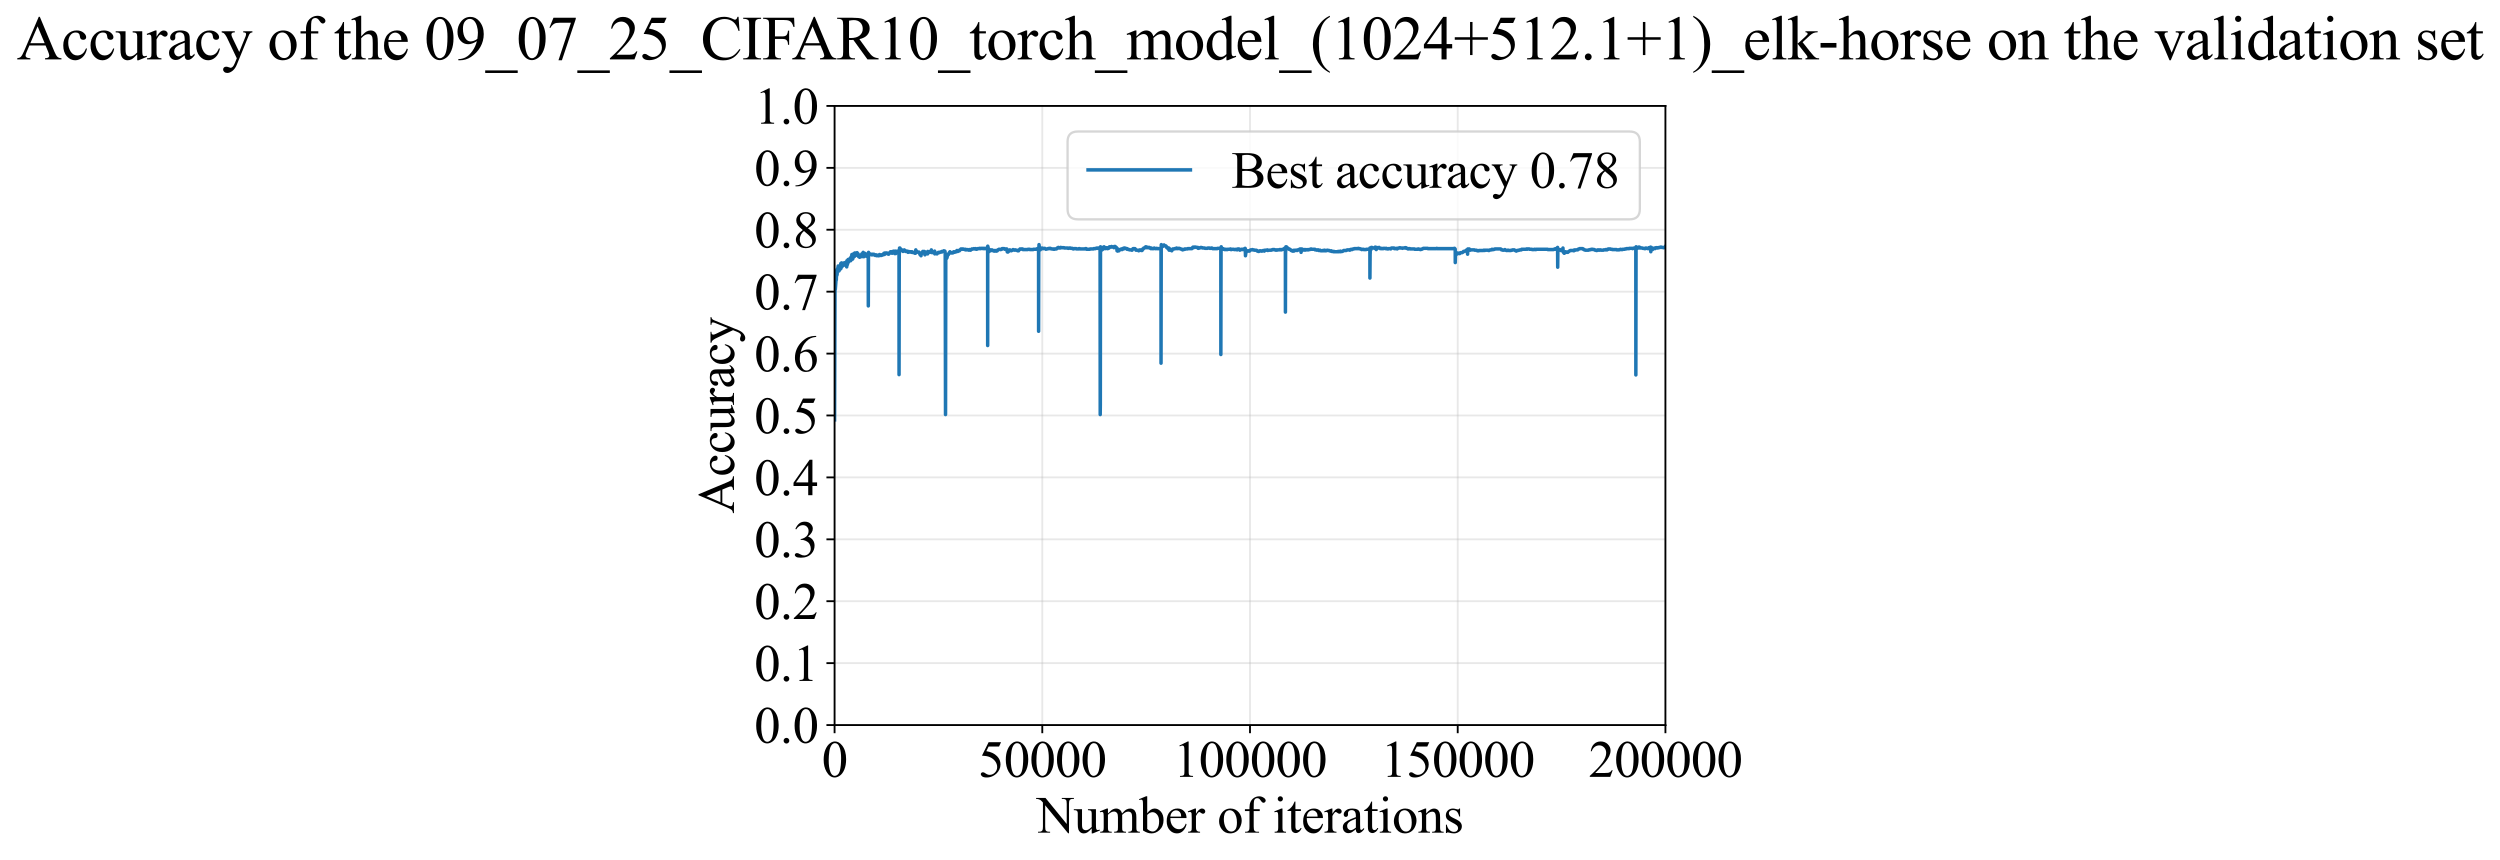 <?xml version="1.0" encoding="utf-8" standalone="no"?>
<!DOCTYPE svg PUBLIC "-//W3C//DTD SVG 1.1//EN"
  "http://www.w3.org/Graphics/SVG/1.1/DTD/svg11.dtd">
<svg xmlns:xlink="http://www.w3.org/1999/xlink" width="1074.558pt" height="369.808pt" viewBox="0 0 1074.558 369.808" xmlns="http://www.w3.org/2000/svg" version="1.1">
 <defs>
  <style type="text/css">*{stroke-linejoin: round; stroke-linecap: butt}</style>
 </defs>
 <g id="figure_1">
  <g id="patch_1">
   <path d="M 0 369.808 
L 1074.558 369.808 
L 1074.558 0 
L 0 0 
z
" style="fill: #ffffff"/>
  </g>
  <g id="axes_1">
   <g id="patch_2">
    <path d="M 358.719 311.644 
L 715.839 311.644 
L 715.839 45.532 
L 358.719 45.532 
z
" style="fill: #ffffff"/>
   </g>
   <g id="matplotlib.axis_1">
    <g id="xtick_1">
     <g id="line2d_1">
      <path d="M 358.719 311.644 
L 358.719 45.532 
" clip-path="url(#p6017b95a08)" style="fill: none; stroke: #b0b0b0; stroke-opacity: 0.3; stroke-width: 0.8; stroke-linecap: square"/>
     </g>
     <g id="line2d_2">
      <defs>
       <path id="m8b0ea37389" d="M 0 0 
L 0 3.5 
" style="stroke: #000000; stroke-width: 0.8"/>
      </defs>
      <g>
       <use xlink:href="#m8b0ea37389" x="358.719" y="311.644" style="stroke: #000000; stroke-width: 0.8"/>
      </g>
     </g>
     <g id="text_1">
      <!-- 0 -->
      <g transform="translate(353.219 333.92) scale(0.22 -0.22)">
       <defs>
        <path id="TimesNewRomanPSMT-30" d="M 231 2094 
Q 231 2819 450 3342 
Q 669 3866 1031 4122 
Q 1313 4325 1613 4325 
Q 2100 4325 2488 3828 
Q 2972 3213 2972 2159 
Q 2972 1422 2759 906 
Q 2547 391 2217 158 
Q 1888 -75 1581 -75 
Q 975 -75 572 641 
Q 231 1244 231 2094 
z
M 844 2016 
Q 844 1141 1059 588 
Q 1238 122 1591 122 
Q 1759 122 1940 273 
Q 2122 425 2216 781 
Q 2359 1319 2359 2297 
Q 2359 3022 2209 3506 
Q 2097 3866 1919 4016 
Q 1791 4119 1609 4119 
Q 1397 4119 1231 3928 
Q 1006 3669 925 3112 
Q 844 2556 844 2016 
z
" transform="scale(0.016)"/>
       </defs>
       <use xlink:href="#TimesNewRomanPSMT-30"/>
      </g>
     </g>
    </g>
    <g id="xtick_2">
     <g id="line2d_3">
      <path d="M 447.999 311.644 
L 447.999 45.532 
" clip-path="url(#p6017b95a08)" style="fill: none; stroke: #b0b0b0; stroke-opacity: 0.3; stroke-width: 0.8; stroke-linecap: square"/>
     </g>
     <g id="line2d_4">
      <g>
       <use xlink:href="#m8b0ea37389" x="447.999" y="311.644" style="stroke: #000000; stroke-width: 0.8"/>
      </g>
     </g>
     <g id="text_2">
      <!-- 50000 -->
      <g transform="translate(420.499 333.92) scale(0.22 -0.22)">
       <defs>
        <path id="TimesNewRomanPSMT-35" d="M 2778 4238 
L 2534 3706 
L 1259 3706 
L 981 3138 
Q 1809 3016 2294 2522 
Q 2709 2097 2709 1522 
Q 2709 1188 2573 903 
Q 2438 619 2231 419 
Q 2025 219 1772 97 
Q 1413 -75 1034 -75 
Q 653 -75 479 54 
Q 306 184 306 341 
Q 306 428 378 495 
Q 450 563 559 563 
Q 641 563 702 538 
Q 763 513 909 409 
Q 1144 247 1384 247 
Q 1750 247 2026 523 
Q 2303 800 2303 1197 
Q 2303 1581 2056 1914 
Q 1809 2247 1375 2428 
Q 1034 2569 447 2591 
L 1259 4238 
L 2778 4238 
z
" transform="scale(0.016)"/>
       </defs>
       <use xlink:href="#TimesNewRomanPSMT-35"/>
       <use xlink:href="#TimesNewRomanPSMT-30" transform="translate(50 0)"/>
       <use xlink:href="#TimesNewRomanPSMT-30" transform="translate(100 0)"/>
       <use xlink:href="#TimesNewRomanPSMT-30" transform="translate(150 0)"/>
       <use xlink:href="#TimesNewRomanPSMT-30" transform="translate(200 0)"/>
      </g>
     </g>
    </g>
    <g id="xtick_3">
     <g id="line2d_5">
      <path d="M 537.279 311.644 
L 537.279 45.532 
" clip-path="url(#p6017b95a08)" style="fill: none; stroke: #b0b0b0; stroke-opacity: 0.3; stroke-width: 0.8; stroke-linecap: square"/>
     </g>
     <g id="line2d_6">
      <g>
       <use xlink:href="#m8b0ea37389" x="537.279" y="311.644" style="stroke: #000000; stroke-width: 0.8"/>
      </g>
     </g>
     <g id="text_3">
      <!-- 100000 -->
      <g transform="translate(504.279 333.92) scale(0.22 -0.22)">
       <defs>
        <path id="TimesNewRomanPSMT-31" d="M 750 3822 
L 1781 4325 
L 1884 4325 
L 1884 747 
Q 1884 391 1914 303 
Q 1944 216 2037 169 
Q 2131 122 2419 116 
L 2419 0 
L 825 0 
L 825 116 
Q 1125 122 1212 167 
Q 1300 213 1334 289 
Q 1369 366 1369 747 
L 1369 3034 
Q 1369 3497 1338 3628 
Q 1316 3728 1258 3775 
Q 1200 3822 1119 3822 
Q 1003 3822 797 3725 
L 750 3822 
z
" transform="scale(0.016)"/>
       </defs>
       <use xlink:href="#TimesNewRomanPSMT-31"/>
       <use xlink:href="#TimesNewRomanPSMT-30" transform="translate(50 0)"/>
       <use xlink:href="#TimesNewRomanPSMT-30" transform="translate(100 0)"/>
       <use xlink:href="#TimesNewRomanPSMT-30" transform="translate(150 0)"/>
       <use xlink:href="#TimesNewRomanPSMT-30" transform="translate(200 0)"/>
       <use xlink:href="#TimesNewRomanPSMT-30" transform="translate(250 0)"/>
      </g>
     </g>
    </g>
    <g id="xtick_4">
     <g id="line2d_7">
      <path d="M 626.559 311.644 
L 626.559 45.532 
" clip-path="url(#p6017b95a08)" style="fill: none; stroke: #b0b0b0; stroke-opacity: 0.3; stroke-width: 0.8; stroke-linecap: square"/>
     </g>
     <g id="line2d_8">
      <g>
       <use xlink:href="#m8b0ea37389" x="626.559" y="311.644" style="stroke: #000000; stroke-width: 0.8"/>
      </g>
     </g>
     <g id="text_4">
      <!-- 150000 -->
      <g transform="translate(593.559 333.92) scale(0.22 -0.22)">
       <use xlink:href="#TimesNewRomanPSMT-31"/>
       <use xlink:href="#TimesNewRomanPSMT-35" transform="translate(50 0)"/>
       <use xlink:href="#TimesNewRomanPSMT-30" transform="translate(100 0)"/>
       <use xlink:href="#TimesNewRomanPSMT-30" transform="translate(150 0)"/>
       <use xlink:href="#TimesNewRomanPSMT-30" transform="translate(200 0)"/>
       <use xlink:href="#TimesNewRomanPSMT-30" transform="translate(250 0)"/>
      </g>
     </g>
    </g>
    <g id="xtick_5">
     <g id="line2d_9">
      <path d="M 715.839 311.644 
L 715.839 45.532 
" clip-path="url(#p6017b95a08)" style="fill: none; stroke: #b0b0b0; stroke-opacity: 0.3; stroke-width: 0.8; stroke-linecap: square"/>
     </g>
     <g id="line2d_10">
      <g>
       <use xlink:href="#m8b0ea37389" x="715.839" y="311.644" style="stroke: #000000; stroke-width: 0.8"/>
      </g>
     </g>
     <g id="text_5">
      <!-- 200000 -->
      <g transform="translate(682.839 333.92) scale(0.22 -0.22)">
       <defs>
        <path id="TimesNewRomanPSMT-32" d="M 2934 816 
L 2638 0 
L 138 0 
L 138 116 
Q 1241 1122 1691 1759 
Q 2141 2397 2141 2925 
Q 2141 3328 1894 3587 
Q 1647 3847 1303 3847 
Q 991 3847 742 3664 
Q 494 3481 375 3128 
L 259 3128 
Q 338 3706 661 4015 
Q 984 4325 1469 4325 
Q 1984 4325 2329 3994 
Q 2675 3663 2675 3213 
Q 2675 2891 2525 2569 
Q 2294 2063 1775 1497 
Q 997 647 803 472 
L 1909 472 
Q 2247 472 2383 497 
Q 2519 522 2628 598 
Q 2738 675 2819 816 
L 2934 816 
z
" transform="scale(0.016)"/>
       </defs>
       <use xlink:href="#TimesNewRomanPSMT-32"/>
       <use xlink:href="#TimesNewRomanPSMT-30" transform="translate(50 0)"/>
       <use xlink:href="#TimesNewRomanPSMT-30" transform="translate(100 0)"/>
       <use xlink:href="#TimesNewRomanPSMT-30" transform="translate(150 0)"/>
       <use xlink:href="#TimesNewRomanPSMT-30" transform="translate(200 0)"/>
       <use xlink:href="#TimesNewRomanPSMT-30" transform="translate(250 0)"/>
      </g>
     </g>
    </g>
    <g id="text_6">
     <!-- Number of iterations -->
     <g transform="translate(445.637 357.902) scale(0.22 -0.22)">
      <defs>
       <path id="TimesNewRomanPSMT-4e" d="M -84 4238 
L 1066 4238 
L 3656 1059 
L 3656 3503 
Q 3656 3894 3569 3991 
Q 3453 4122 3203 4122 
L 3056 4122 
L 3056 4238 
L 4531 4238 
L 4531 4122 
L 4381 4122 
Q 4113 4122 4000 3959 
Q 3931 3859 3931 3503 
L 3931 -69 
L 3819 -69 
L 1025 3344 
L 1025 734 
Q 1025 344 1109 247 
Q 1228 116 1475 116 
L 1625 116 
L 1625 0 
L 150 0 
L 150 116 
L 297 116 
Q 569 116 681 278 
Q 750 378 750 734 
L 750 3681 
Q 566 3897 470 3965 
Q 375 4034 191 4094 
Q 100 4122 -84 4122 
L -84 4238 
z
" transform="scale(0.016)"/>
       <path id="TimesNewRomanPSMT-75" d="M 2709 2863 
L 2709 1128 
Q 2709 631 2732 520 
Q 2756 409 2807 365 
Q 2859 322 2928 322 
Q 3025 322 3147 375 
L 3191 266 
L 2334 -88 
L 2194 -88 
L 2194 519 
Q 1825 119 1631 15 
Q 1438 -88 1222 -88 
Q 981 -88 804 51 
Q 628 191 559 409 
Q 491 628 491 1028 
L 491 2306 
Q 491 2509 447 2587 
Q 403 2666 317 2708 
Q 231 2750 6 2747 
L 6 2863 
L 1009 2863 
L 1009 947 
Q 1009 547 1148 422 
Q 1288 297 1484 297 
Q 1619 297 1789 381 
Q 1959 466 2194 703 
L 2194 2325 
Q 2194 2569 2105 2655 
Q 2016 2741 1734 2747 
L 1734 2863 
L 2709 2863 
z
" transform="scale(0.016)"/>
       <path id="TimesNewRomanPSMT-6d" d="M 1050 2338 
Q 1363 2650 1419 2697 
Q 1559 2816 1721 2881 
Q 1884 2947 2044 2947 
Q 2313 2947 2506 2790 
Q 2700 2634 2766 2338 
Q 3088 2713 3309 2830 
Q 3531 2947 3766 2947 
Q 3994 2947 4170 2830 
Q 4347 2713 4450 2447 
Q 4519 2266 4519 1878 
L 4519 647 
Q 4519 378 4559 278 
Q 4591 209 4675 161 
Q 4759 113 4950 113 
L 4950 0 
L 3538 0 
L 3538 113 
L 3597 113 
Q 3781 113 3884 184 
Q 3956 234 3988 344 
Q 4000 397 4000 647 
L 4000 1878 
Q 4000 2228 3916 2372 
Q 3794 2572 3525 2572 
Q 3359 2572 3192 2489 
Q 3025 2406 2788 2181 
L 2781 2147 
L 2788 2013 
L 2788 647 
Q 2788 353 2820 281 
Q 2853 209 2943 161 
Q 3034 113 3253 113 
L 3253 0 
L 1806 0 
L 1806 113 
Q 2044 113 2133 169 
Q 2222 225 2256 338 
Q 2272 391 2272 647 
L 2272 1878 
Q 2272 2228 2169 2381 
Q 2031 2581 1784 2581 
Q 1616 2581 1450 2491 
Q 1191 2353 1050 2181 
L 1050 647 
Q 1050 366 1089 281 
Q 1128 197 1204 155 
Q 1281 113 1516 113 
L 1516 0 
L 100 0 
L 100 113 
Q 297 113 375 155 
Q 453 197 493 289 
Q 534 381 534 647 
L 534 1741 
Q 534 2213 506 2350 
Q 484 2453 437 2492 
Q 391 2531 309 2531 
Q 222 2531 100 2484 
L 53 2597 
L 916 2947 
L 1050 2947 
L 1050 2338 
z
" transform="scale(0.016)"/>
       <path id="TimesNewRomanPSMT-62" d="M 984 2369 
Q 1400 2947 1881 2947 
Q 2322 2947 2650 2570 
Q 2978 2194 2978 1541 
Q 2978 778 2472 313 
Q 2038 -88 1503 -88 
Q 1253 -88 995 3 
Q 738 94 469 275 
L 469 3241 
Q 469 3728 445 3840 
Q 422 3953 372 3993 
Q 322 4034 247 4034 
Q 159 4034 28 3984 
L -16 4094 
L 844 4444 
L 984 4444 
L 984 2369 
z
M 984 2169 
L 984 456 
Q 1144 300 1314 220 
Q 1484 141 1663 141 
Q 1947 141 2192 453 
Q 2438 766 2438 1363 
Q 2438 1913 2192 2208 
Q 1947 2503 1634 2503 
Q 1469 2503 1303 2419 
Q 1178 2356 984 2169 
z
" transform="scale(0.016)"/>
       <path id="TimesNewRomanPSMT-65" d="M 681 1784 
Q 678 1147 991 784 
Q 1303 422 1725 422 
Q 2006 422 2214 576 
Q 2422 731 2563 1106 
L 2659 1044 
Q 2594 616 2278 264 
Q 1963 -88 1488 -88 
Q 972 -88 605 314 
Q 238 716 238 1394 
Q 238 2128 614 2539 
Q 991 2950 1559 2950 
Q 2041 2950 2350 2633 
Q 2659 2316 2659 1784 
L 681 1784 
z
M 681 1966 
L 2006 1966 
Q 1991 2241 1941 2353 
Q 1863 2528 1708 2628 
Q 1553 2728 1384 2728 
Q 1125 2728 920 2526 
Q 716 2325 681 1966 
z
" transform="scale(0.016)"/>
       <path id="TimesNewRomanPSMT-72" d="M 1038 2947 
L 1038 2303 
Q 1397 2947 1775 2947 
Q 1947 2947 2059 2842 
Q 2172 2738 2172 2600 
Q 2172 2478 2090 2393 
Q 2009 2309 1897 2309 
Q 1788 2309 1652 2417 
Q 1516 2525 1450 2525 
Q 1394 2525 1328 2463 
Q 1188 2334 1038 2041 
L 1038 669 
Q 1038 431 1097 309 
Q 1138 225 1241 169 
Q 1344 113 1538 113 
L 1538 0 
L 72 0 
L 72 113 
Q 291 113 397 181 
Q 475 231 506 341 
Q 522 394 522 644 
L 522 1753 
Q 522 2253 501 2348 
Q 481 2444 426 2487 
Q 372 2531 291 2531 
Q 194 2531 72 2484 
L 41 2597 
L 906 2947 
L 1038 2947 
z
" transform="scale(0.016)"/>
       <path id="TimesNewRomanPSMT-20" transform="scale(0.016)"/>
       <path id="TimesNewRomanPSMT-6f" d="M 1600 2947 
Q 2250 2947 2644 2453 
Q 2978 2031 2978 1484 
Q 2978 1100 2793 706 
Q 2609 313 2286 112 
Q 1963 -88 1566 -88 
Q 919 -88 538 428 
Q 216 863 216 1403 
Q 216 1797 411 2186 
Q 606 2575 925 2761 
Q 1244 2947 1600 2947 
z
M 1503 2744 
Q 1338 2744 1170 2645 
Q 1003 2547 900 2300 
Q 797 2053 797 1666 
Q 797 1041 1045 587 
Q 1294 134 1700 134 
Q 2003 134 2200 384 
Q 2397 634 2397 1244 
Q 2397 2006 2069 2444 
Q 1847 2744 1503 2744 
z
" transform="scale(0.016)"/>
       <path id="TimesNewRomanPSMT-66" d="M 1319 2638 
L 1319 756 
Q 1319 356 1406 250 
Q 1522 113 1716 113 
L 1975 113 
L 1975 0 
L 266 0 
L 266 113 
L 394 113 
Q 519 113 622 175 
Q 725 238 764 344 
Q 803 450 803 756 
L 803 2638 
L 247 2638 
L 247 2863 
L 803 2863 
L 803 3050 
Q 803 3478 940 3775 
Q 1078 4072 1361 4255 
Q 1644 4438 1997 4438 
Q 2325 4438 2600 4225 
Q 2781 4084 2781 3909 
Q 2781 3816 2700 3733 
Q 2619 3650 2525 3650 
Q 2453 3650 2373 3701 
Q 2294 3753 2178 3923 
Q 2063 4094 1966 4153 
Q 1869 4213 1750 4213 
Q 1606 4213 1506 4136 
Q 1406 4059 1362 3898 
Q 1319 3738 1319 3069 
L 1319 2863 
L 2056 2863 
L 2056 2638 
L 1319 2638 
z
" transform="scale(0.016)"/>
       <path id="TimesNewRomanPSMT-69" d="M 928 4444 
Q 1059 4444 1151 4351 
Q 1244 4259 1244 4128 
Q 1244 3997 1151 3903 
Q 1059 3809 928 3809 
Q 797 3809 703 3903 
Q 609 3997 609 4128 
Q 609 4259 701 4351 
Q 794 4444 928 4444 
z
M 1188 2947 
L 1188 647 
Q 1188 378 1227 289 
Q 1266 200 1342 156 
Q 1419 113 1622 113 
L 1622 0 
L 231 0 
L 231 113 
Q 441 113 512 153 
Q 584 194 626 287 
Q 669 381 669 647 
L 669 1750 
Q 669 2216 641 2353 
Q 619 2453 572 2492 
Q 525 2531 444 2531 
Q 356 2531 231 2484 
L 188 2597 
L 1050 2947 
L 1188 2947 
z
" transform="scale(0.016)"/>
       <path id="TimesNewRomanPSMT-74" d="M 1031 3803 
L 1031 2863 
L 1700 2863 
L 1700 2644 
L 1031 2644 
L 1031 788 
Q 1031 509 1111 412 
Q 1191 316 1316 316 
Q 1419 316 1516 380 
Q 1613 444 1666 569 
L 1788 569 
Q 1678 263 1478 108 
Q 1278 -47 1066 -47 
Q 922 -47 784 33 
Q 647 113 581 261 
Q 516 409 516 719 
L 516 2644 
L 63 2644 
L 63 2747 
Q 234 2816 414 2980 
Q 594 3144 734 3369 
Q 806 3488 934 3803 
L 1031 3803 
z
" transform="scale(0.016)"/>
       <path id="TimesNewRomanPSMT-61" d="M 1822 413 
Q 1381 72 1269 19 
Q 1100 -59 909 -59 
Q 613 -59 420 144 
Q 228 347 228 678 
Q 228 888 322 1041 
Q 450 1253 767 1440 
Q 1084 1628 1822 1897 
L 1822 2009 
Q 1822 2438 1686 2597 
Q 1550 2756 1291 2756 
Q 1094 2756 978 2650 
Q 859 2544 859 2406 
L 866 2225 
Q 866 2081 792 2003 
Q 719 1925 600 1925 
Q 484 1925 411 2006 
Q 338 2088 338 2228 
Q 338 2497 613 2722 
Q 888 2947 1384 2947 
Q 1766 2947 2009 2819 
Q 2194 2722 2281 2516 
Q 2338 2381 2338 1966 
L 2338 994 
Q 2338 584 2353 492 
Q 2369 400 2405 369 
Q 2441 338 2488 338 
Q 2538 338 2575 359 
Q 2641 400 2828 588 
L 2828 413 
Q 2478 -56 2159 -56 
Q 2006 -56 1915 50 
Q 1825 156 1822 413 
z
M 1822 616 
L 1822 1706 
Q 1350 1519 1213 1441 
Q 966 1303 859 1153 
Q 753 1003 753 825 
Q 753 600 887 451 
Q 1022 303 1197 303 
Q 1434 303 1822 616 
z
" transform="scale(0.016)"/>
       <path id="TimesNewRomanPSMT-6e" d="M 1034 2341 
Q 1538 2947 1994 2947 
Q 2228 2947 2397 2830 
Q 2566 2713 2666 2444 
Q 2734 2256 2734 1869 
L 2734 647 
Q 2734 375 2778 278 
Q 2813 200 2889 156 
Q 2966 113 3172 113 
L 3172 0 
L 1756 0 
L 1756 113 
L 1816 113 
Q 2016 113 2095 173 
Q 2175 234 2206 353 
Q 2219 400 2219 647 
L 2219 1819 
Q 2219 2209 2117 2386 
Q 2016 2563 1775 2563 
Q 1403 2563 1034 2156 
L 1034 647 
Q 1034 356 1069 288 
Q 1113 197 1189 155 
Q 1266 113 1500 113 
L 1500 0 
L 84 0 
L 84 113 
L 147 113 
Q 366 113 442 223 
Q 519 334 519 647 
L 519 1709 
Q 519 2225 495 2337 
Q 472 2450 423 2490 
Q 375 2531 294 2531 
Q 206 2531 84 2484 
L 38 2597 
L 900 2947 
L 1034 2947 
L 1034 2341 
z
" transform="scale(0.016)"/>
       <path id="TimesNewRomanPSMT-73" d="M 2050 2947 
L 2050 1972 
L 1947 1972 
Q 1828 2431 1642 2597 
Q 1456 2763 1169 2763 
Q 950 2763 815 2647 
Q 681 2531 681 2391 
Q 681 2216 781 2091 
Q 878 1963 1175 1819 
L 1631 1597 
Q 2266 1288 2266 781 
Q 2266 391 1970 151 
Q 1675 -88 1309 -88 
Q 1047 -88 709 6 
Q 606 38 541 38 
Q 469 38 428 -44 
L 325 -44 
L 325 978 
L 428 978 
Q 516 541 762 319 
Q 1009 97 1316 97 
Q 1531 97 1667 223 
Q 1803 350 1803 528 
Q 1803 744 1651 891 
Q 1500 1038 1047 1263 
Q 594 1488 453 1669 
Q 313 1847 313 2119 
Q 313 2472 555 2709 
Q 797 2947 1181 2947 
Q 1350 2947 1591 2875 
Q 1750 2828 1803 2828 
Q 1853 2828 1881 2850 
Q 1909 2872 1947 2947 
L 2050 2947 
z
" transform="scale(0.016)"/>
      </defs>
      <use xlink:href="#TimesNewRomanPSMT-4e"/>
      <use xlink:href="#TimesNewRomanPSMT-75" transform="translate(72.217 0)"/>
      <use xlink:href="#TimesNewRomanPSMT-6d" transform="translate(122.217 0)"/>
      <use xlink:href="#TimesNewRomanPSMT-62" transform="translate(200 0)"/>
      <use xlink:href="#TimesNewRomanPSMT-65" transform="translate(250 0)"/>
      <use xlink:href="#TimesNewRomanPSMT-72" transform="translate(294.385 0)"/>
      <use xlink:href="#TimesNewRomanPSMT-20" transform="translate(327.686 0)"/>
      <use xlink:href="#TimesNewRomanPSMT-6f" transform="translate(352.686 0)"/>
      <use xlink:href="#TimesNewRomanPSMT-66" transform="translate(402.686 0)"/>
      <use xlink:href="#TimesNewRomanPSMT-20" transform="translate(435.986 0)"/>
      <use xlink:href="#TimesNewRomanPSMT-69" transform="translate(460.986 0)"/>
      <use xlink:href="#TimesNewRomanPSMT-74" transform="translate(488.77 0)"/>
      <use xlink:href="#TimesNewRomanPSMT-65" transform="translate(516.553 0)"/>
      <use xlink:href="#TimesNewRomanPSMT-72" transform="translate(560.938 0)"/>
      <use xlink:href="#TimesNewRomanPSMT-61" transform="translate(594.238 0)"/>
      <use xlink:href="#TimesNewRomanPSMT-74" transform="translate(638.623 0)"/>
      <use xlink:href="#TimesNewRomanPSMT-69" transform="translate(666.406 0)"/>
      <use xlink:href="#TimesNewRomanPSMT-6f" transform="translate(694.189 0)"/>
      <use xlink:href="#TimesNewRomanPSMT-6e" transform="translate(744.189 0)"/>
      <use xlink:href="#TimesNewRomanPSMT-73" transform="translate(794.189 0)"/>
     </g>
    </g>
   </g>
   <g id="matplotlib.axis_2">
    <g id="ytick_1">
     <g id="line2d_11">
      <path d="M 358.719 311.644 
L 715.839 311.644 
" clip-path="url(#p6017b95a08)" style="fill: none; stroke: #b0b0b0; stroke-opacity: 0.3; stroke-width: 0.8; stroke-linecap: square"/>
     </g>
     <g id="line2d_12">
      <defs>
       <path id="m24686c653d" d="M 0 0 
L -3.5 0 
" style="stroke: #000000; stroke-width: 0.8"/>
      </defs>
      <g>
       <use xlink:href="#m24686c653d" x="358.719" y="311.644" style="stroke: #000000; stroke-width: 0.8"/>
      </g>
     </g>
     <g id="text_7">
      <!-- 0.0 -->
      <g transform="translate(324.219 319.282) scale(0.22 -0.22)">
       <defs>
        <path id="TimesNewRomanPSMT-2e" d="M 800 606 
Q 947 606 1047 504 
Q 1147 403 1147 259 
Q 1147 116 1045 14 
Q 944 -88 800 -88 
Q 656 -88 554 14 
Q 453 116 453 259 
Q 453 406 554 506 
Q 656 606 800 606 
z
" transform="scale(0.016)"/>
       </defs>
       <use xlink:href="#TimesNewRomanPSMT-30"/>
       <use xlink:href="#TimesNewRomanPSMT-2e" transform="translate(50 0)"/>
       <use xlink:href="#TimesNewRomanPSMT-30" transform="translate(75 0)"/>
      </g>
     </g>
    </g>
    <g id="ytick_2">
     <g id="line2d_13">
      <path d="M 358.719 285.032 
L 715.839 285.032 
" clip-path="url(#p6017b95a08)" style="fill: none; stroke: #b0b0b0; stroke-opacity: 0.3; stroke-width: 0.8; stroke-linecap: square"/>
     </g>
     <g id="line2d_14">
      <g>
       <use xlink:href="#m24686c653d" x="358.719" y="285.032" style="stroke: #000000; stroke-width: 0.8"/>
      </g>
     </g>
     <g id="text_8">
      <!-- 0.1 -->
      <g transform="translate(324.219 292.67) scale(0.22 -0.22)">
       <use xlink:href="#TimesNewRomanPSMT-30"/>
       <use xlink:href="#TimesNewRomanPSMT-2e" transform="translate(50 0)"/>
       <use xlink:href="#TimesNewRomanPSMT-31" transform="translate(75 0)"/>
      </g>
     </g>
    </g>
    <g id="ytick_3">
     <g id="line2d_15">
      <path d="M 358.719 258.421 
L 715.839 258.421 
" clip-path="url(#p6017b95a08)" style="fill: none; stroke: #b0b0b0; stroke-opacity: 0.3; stroke-width: 0.8; stroke-linecap: square"/>
     </g>
     <g id="line2d_16">
      <g>
       <use xlink:href="#m24686c653d" x="358.719" y="258.421" style="stroke: #000000; stroke-width: 0.8"/>
      </g>
     </g>
     <g id="text_9">
      <!-- 0.2 -->
      <g transform="translate(324.219 266.059) scale(0.22 -0.22)">
       <use xlink:href="#TimesNewRomanPSMT-30"/>
       <use xlink:href="#TimesNewRomanPSMT-2e" transform="translate(50 0)"/>
       <use xlink:href="#TimesNewRomanPSMT-32" transform="translate(75 0)"/>
      </g>
     </g>
    </g>
    <g id="ytick_4">
     <g id="line2d_17">
      <path d="M 358.719 231.81 
L 715.839 231.81 
" clip-path="url(#p6017b95a08)" style="fill: none; stroke: #b0b0b0; stroke-opacity: 0.3; stroke-width: 0.8; stroke-linecap: square"/>
     </g>
     <g id="line2d_18">
      <g>
       <use xlink:href="#m24686c653d" x="358.719" y="231.81" style="stroke: #000000; stroke-width: 0.8"/>
      </g>
     </g>
     <g id="text_10">
      <!-- 0.3 -->
      <g transform="translate(324.219 239.448) scale(0.22 -0.22)">
       <defs>
        <path id="TimesNewRomanPSMT-33" d="M 325 3431 
Q 506 3859 782 4092 
Q 1059 4325 1472 4325 
Q 1981 4325 2253 3994 
Q 2459 3747 2459 3466 
Q 2459 3003 1878 2509 
Q 2269 2356 2469 2072 
Q 2669 1788 2669 1403 
Q 2669 853 2319 450 
Q 1863 -75 997 -75 
Q 569 -75 414 31 
Q 259 138 259 259 
Q 259 350 332 419 
Q 406 488 509 488 
Q 588 488 669 463 
Q 722 447 909 348 
Q 1097 250 1169 231 
Q 1284 197 1416 197 
Q 1734 197 1970 444 
Q 2206 691 2206 1028 
Q 2206 1275 2097 1509 
Q 2016 1684 1919 1775 
Q 1784 1900 1550 2001 
Q 1316 2103 1072 2103 
L 972 2103 
L 972 2197 
Q 1219 2228 1467 2375 
Q 1716 2522 1828 2728 
Q 1941 2934 1941 3181 
Q 1941 3503 1739 3701 
Q 1538 3900 1238 3900 
Q 753 3900 428 3381 
L 325 3431 
z
" transform="scale(0.016)"/>
       </defs>
       <use xlink:href="#TimesNewRomanPSMT-30"/>
       <use xlink:href="#TimesNewRomanPSMT-2e" transform="translate(50 0)"/>
       <use xlink:href="#TimesNewRomanPSMT-33" transform="translate(75 0)"/>
      </g>
     </g>
    </g>
    <g id="ytick_5">
     <g id="line2d_19">
      <path d="M 358.719 205.199 
L 715.839 205.199 
" clip-path="url(#p6017b95a08)" style="fill: none; stroke: #b0b0b0; stroke-opacity: 0.3; stroke-width: 0.8; stroke-linecap: square"/>
     </g>
     <g id="line2d_20">
      <g>
       <use xlink:href="#m24686c653d" x="358.719" y="205.199" style="stroke: #000000; stroke-width: 0.8"/>
      </g>
     </g>
     <g id="text_11">
      <!-- 0.4 -->
      <g transform="translate(324.219 212.837) scale(0.22 -0.22)">
       <defs>
        <path id="TimesNewRomanPSMT-34" d="M 2978 1563 
L 2978 1119 
L 2409 1119 
L 2409 0 
L 1894 0 
L 1894 1119 
L 100 1119 
L 100 1519 
L 2066 4325 
L 2409 4325 
L 2409 1563 
L 2978 1563 
z
M 1894 1563 
L 1894 3666 
L 406 1563 
L 1894 1563 
z
" transform="scale(0.016)"/>
       </defs>
       <use xlink:href="#TimesNewRomanPSMT-30"/>
       <use xlink:href="#TimesNewRomanPSMT-2e" transform="translate(50 0)"/>
       <use xlink:href="#TimesNewRomanPSMT-34" transform="translate(75 0)"/>
      </g>
     </g>
    </g>
    <g id="ytick_6">
     <g id="line2d_21">
      <path d="M 358.719 178.588 
L 715.839 178.588 
" clip-path="url(#p6017b95a08)" style="fill: none; stroke: #b0b0b0; stroke-opacity: 0.3; stroke-width: 0.8; stroke-linecap: square"/>
     </g>
     <g id="line2d_22">
      <g>
       <use xlink:href="#m24686c653d" x="358.719" y="178.588" style="stroke: #000000; stroke-width: 0.8"/>
      </g>
     </g>
     <g id="text_12">
      <!-- 0.5 -->
      <g transform="translate(324.219 186.226) scale(0.22 -0.22)">
       <use xlink:href="#TimesNewRomanPSMT-30"/>
       <use xlink:href="#TimesNewRomanPSMT-2e" transform="translate(50 0)"/>
       <use xlink:href="#TimesNewRomanPSMT-35" transform="translate(75 0)"/>
      </g>
     </g>
    </g>
    <g id="ytick_7">
     <g id="line2d_23">
      <path d="M 358.719 151.976 
L 715.839 151.976 
" clip-path="url(#p6017b95a08)" style="fill: none; stroke: #b0b0b0; stroke-opacity: 0.3; stroke-width: 0.8; stroke-linecap: square"/>
     </g>
     <g id="line2d_24">
      <g>
       <use xlink:href="#m24686c653d" x="358.719" y="151.976" style="stroke: #000000; stroke-width: 0.8"/>
      </g>
     </g>
     <g id="text_13">
      <!-- 0.6 -->
      <g transform="translate(324.219 159.614) scale(0.22 -0.22)">
       <defs>
        <path id="TimesNewRomanPSMT-36" d="M 2869 4325 
L 2869 4209 
Q 2456 4169 2195 4045 
Q 1934 3922 1679 3669 
Q 1425 3416 1258 3105 
Q 1091 2794 978 2366 
Q 1428 2675 1881 2675 
Q 2316 2675 2634 2325 
Q 2953 1975 2953 1425 
Q 2953 894 2631 456 
Q 2244 -75 1606 -75 
Q 1172 -75 869 213 
Q 275 772 275 1663 
Q 275 2231 503 2743 
Q 731 3256 1154 3653 
Q 1578 4050 1965 4187 
Q 2353 4325 2688 4325 
L 2869 4325 
z
M 925 2138 
Q 869 1716 869 1456 
Q 869 1156 980 804 
Q 1091 453 1309 247 
Q 1469 100 1697 100 
Q 1969 100 2183 356 
Q 2397 613 2397 1088 
Q 2397 1622 2184 2012 
Q 1972 2403 1581 2403 
Q 1463 2403 1327 2353 
Q 1191 2303 925 2138 
z
" transform="scale(0.016)"/>
       </defs>
       <use xlink:href="#TimesNewRomanPSMT-30"/>
       <use xlink:href="#TimesNewRomanPSMT-2e" transform="translate(50 0)"/>
       <use xlink:href="#TimesNewRomanPSMT-36" transform="translate(75 0)"/>
      </g>
     </g>
    </g>
    <g id="ytick_8">
     <g id="line2d_25">
      <path d="M 358.719 125.365 
L 715.839 125.365 
" clip-path="url(#p6017b95a08)" style="fill: none; stroke: #b0b0b0; stroke-opacity: 0.3; stroke-width: 0.8; stroke-linecap: square"/>
     </g>
     <g id="line2d_26">
      <g>
       <use xlink:href="#m24686c653d" x="358.719" y="125.365" style="stroke: #000000; stroke-width: 0.8"/>
      </g>
     </g>
     <g id="text_14">
      <!-- 0.7 -->
      <g transform="translate(324.219 133.003) scale(0.22 -0.22)">
       <defs>
        <path id="TimesNewRomanPSMT-37" d="M 644 4238 
L 2916 4238 
L 2916 4119 
L 1503 -88 
L 1153 -88 
L 2419 3728 
L 1253 3728 
Q 900 3728 750 3644 
Q 488 3500 328 3200 
L 238 3234 
L 644 4238 
z
" transform="scale(0.016)"/>
       </defs>
       <use xlink:href="#TimesNewRomanPSMT-30"/>
       <use xlink:href="#TimesNewRomanPSMT-2e" transform="translate(50 0)"/>
       <use xlink:href="#TimesNewRomanPSMT-37" transform="translate(75 0)"/>
      </g>
     </g>
    </g>
    <g id="ytick_9">
     <g id="line2d_27">
      <path d="M 358.719 98.754 
L 715.839 98.754 
" clip-path="url(#p6017b95a08)" style="fill: none; stroke: #b0b0b0; stroke-opacity: 0.3; stroke-width: 0.8; stroke-linecap: square"/>
     </g>
     <g id="line2d_28">
      <g>
       <use xlink:href="#m24686c653d" x="358.719" y="98.754" style="stroke: #000000; stroke-width: 0.8"/>
      </g>
     </g>
     <g id="text_15">
      <!-- 0.8 -->
      <g transform="translate(324.219 106.392) scale(0.22 -0.22)">
       <defs>
        <path id="TimesNewRomanPSMT-38" d="M 1228 2134 
Q 725 2547 579 2797 
Q 434 3047 434 3316 
Q 434 3728 753 4026 
Q 1072 4325 1600 4325 
Q 2113 4325 2425 4047 
Q 2738 3769 2738 3413 
Q 2738 3175 2569 2928 
Q 2400 2681 1866 2347 
Q 2416 1922 2594 1678 
Q 2831 1359 2831 1006 
Q 2831 559 2490 242 
Q 2150 -75 1597 -75 
Q 994 -75 656 303 
Q 388 606 388 966 
Q 388 1247 577 1523 
Q 766 1800 1228 2134 
z
M 1719 2469 
Q 2094 2806 2194 3001 
Q 2294 3197 2294 3444 
Q 2294 3772 2109 3958 
Q 1925 4144 1606 4144 
Q 1288 4144 1088 3959 
Q 888 3775 888 3528 
Q 888 3366 970 3203 
Q 1053 3041 1206 2894 
L 1719 2469 
z
M 1375 2016 
Q 1116 1797 991 1539 
Q 866 1281 866 981 
Q 866 578 1086 336 
Q 1306 94 1647 94 
Q 1984 94 2187 284 
Q 2391 475 2391 747 
Q 2391 972 2272 1150 
Q 2050 1481 1375 2016 
z
" transform="scale(0.016)"/>
       </defs>
       <use xlink:href="#TimesNewRomanPSMT-30"/>
       <use xlink:href="#TimesNewRomanPSMT-2e" transform="translate(50 0)"/>
       <use xlink:href="#TimesNewRomanPSMT-38" transform="translate(75 0)"/>
      </g>
     </g>
    </g>
    <g id="ytick_10">
     <g id="line2d_29">
      <path d="M 358.719 72.143 
L 715.839 72.143 
" clip-path="url(#p6017b95a08)" style="fill: none; stroke: #b0b0b0; stroke-opacity: 0.3; stroke-width: 0.8; stroke-linecap: square"/>
     </g>
     <g id="line2d_30">
      <g>
       <use xlink:href="#m24686c653d" x="358.719" y="72.143" style="stroke: #000000; stroke-width: 0.8"/>
      </g>
     </g>
     <g id="text_16">
      <!-- 0.9 -->
      <g transform="translate(324.219 79.781) scale(0.22 -0.22)">
       <defs>
        <path id="TimesNewRomanPSMT-39" d="M 338 -88 
L 338 28 
Q 744 34 1094 217 
Q 1444 400 1770 856 
Q 2097 1313 2225 1859 
Q 1734 1544 1338 1544 
Q 891 1544 572 1889 
Q 253 2234 253 2806 
Q 253 3363 572 3797 
Q 956 4325 1575 4325 
Q 2097 4325 2469 3894 
Q 2925 3359 2925 2575 
Q 2925 1869 2578 1258 
Q 2231 647 1613 244 
Q 1109 -88 516 -88 
L 338 -88 
z
M 2275 2091 
Q 2331 2497 2331 2741 
Q 2331 3044 2228 3395 
Q 2125 3747 1936 3934 
Q 1747 4122 1506 4122 
Q 1228 4122 1018 3872 
Q 809 3622 809 3128 
Q 809 2469 1088 2097 
Q 1291 1828 1588 1828 
Q 1731 1828 1928 1897 
Q 2125 1966 2275 2091 
z
" transform="scale(0.016)"/>
       </defs>
       <use xlink:href="#TimesNewRomanPSMT-30"/>
       <use xlink:href="#TimesNewRomanPSMT-2e" transform="translate(50 0)"/>
       <use xlink:href="#TimesNewRomanPSMT-39" transform="translate(75 0)"/>
      </g>
     </g>
    </g>
    <g id="ytick_11">
     <g id="line2d_31">
      <path d="M 358.719 45.532 
L 715.839 45.532 
" clip-path="url(#p6017b95a08)" style="fill: none; stroke: #b0b0b0; stroke-opacity: 0.3; stroke-width: 0.8; stroke-linecap: square"/>
     </g>
     <g id="line2d_32">
      <g>
       <use xlink:href="#m24686c653d" x="358.719" y="45.532" style="stroke: #000000; stroke-width: 0.8"/>
      </g>
     </g>
     <g id="text_17">
      <!-- 1.0 -->
      <g transform="translate(324.219 53.17) scale(0.22 -0.22)">
       <use xlink:href="#TimesNewRomanPSMT-31"/>
       <use xlink:href="#TimesNewRomanPSMT-2e" transform="translate(50 0)"/>
       <use xlink:href="#TimesNewRomanPSMT-30" transform="translate(75 0)"/>
      </g>
     </g>
    </g>
    <g id="text_18">
     <!-- Accuracy -->
     <g transform="translate(315.472 220.726) rotate(-90) scale(0.22 -0.22)">
      <defs>
       <path id="TimesNewRomanPSMT-41" d="M 2928 1419 
L 1288 1419 
L 1000 750 
Q 894 503 894 381 
Q 894 284 986 211 
Q 1078 138 1384 116 
L 1384 0 
L 50 0 
L 50 116 
Q 316 163 394 238 
Q 553 388 747 847 
L 2238 4334 
L 2347 4334 
L 3822 809 
Q 4000 384 4145 257 
Q 4291 131 4550 116 
L 4550 0 
L 2878 0 
L 2878 116 
Q 3131 128 3220 200 
Q 3309 272 3309 375 
Q 3309 513 3184 809 
L 2928 1419 
z
M 2841 1650 
L 2122 3363 
L 1384 1650 
L 2841 1650 
z
" transform="scale(0.016)"/>
       <path id="TimesNewRomanPSMT-63" d="M 2631 1088 
Q 2516 522 2178 217 
Q 1841 -88 1431 -88 
Q 944 -88 581 321 
Q 219 731 219 1428 
Q 219 2103 620 2525 
Q 1022 2947 1584 2947 
Q 2006 2947 2278 2723 
Q 2550 2500 2550 2259 
Q 2550 2141 2473 2067 
Q 2397 1994 2259 1994 
Q 2075 1994 1981 2113 
Q 1928 2178 1911 2362 
Q 1894 2547 1784 2644 
Q 1675 2738 1481 2738 
Q 1169 2738 978 2506 
Q 725 2200 725 1697 
Q 725 1184 976 792 
Q 1228 400 1656 400 
Q 1963 400 2206 609 
Q 2378 753 2541 1131 
L 2631 1088 
z
" transform="scale(0.016)"/>
       <path id="TimesNewRomanPSMT-79" d="M 38 2863 
L 1372 2863 
L 1372 2747 
L 1306 2747 
Q 1166 2747 1095 2686 
Q 1025 2625 1025 2534 
Q 1025 2413 1128 2197 
L 1825 753 
L 2466 2334 
Q 2519 2463 2519 2588 
Q 2519 2644 2497 2672 
Q 2472 2706 2419 2726 
Q 2366 2747 2231 2747 
L 2231 2863 
L 3163 2863 
L 3163 2747 
Q 3047 2734 2984 2696 
Q 2922 2659 2847 2556 
Q 2819 2513 2741 2316 
L 1575 -541 
Q 1406 -956 1132 -1168 
Q 859 -1381 606 -1381 
Q 422 -1381 303 -1275 
Q 184 -1169 184 -1031 
Q 184 -900 270 -820 
Q 356 -741 506 -741 
Q 609 -741 788 -809 
Q 913 -856 944 -856 
Q 1038 -856 1148 -759 
Q 1259 -663 1372 -384 
L 1575 113 
L 547 2272 
Q 500 2369 397 2513 
Q 319 2622 269 2659 
Q 197 2709 38 2747 
L 38 2863 
z
" transform="scale(0.016)"/>
      </defs>
      <use xlink:href="#TimesNewRomanPSMT-41"/>
      <use xlink:href="#TimesNewRomanPSMT-63" transform="translate(72.217 0)"/>
      <use xlink:href="#TimesNewRomanPSMT-63" transform="translate(116.602 0)"/>
      <use xlink:href="#TimesNewRomanPSMT-75" transform="translate(160.986 0)"/>
      <use xlink:href="#TimesNewRomanPSMT-72" transform="translate(210.986 0)"/>
      <use xlink:href="#TimesNewRomanPSMT-61" transform="translate(244.287 0)"/>
      <use xlink:href="#TimesNewRomanPSMT-63" transform="translate(288.672 0)"/>
      <use xlink:href="#TimesNewRomanPSMT-79" transform="translate(333.057 0)"/>
     </g>
    </g>
   </g>
   <g id="line2d_33">
    <path d="M 358.719 180.45 
L 358.898 125.498 
L 358.987 122.172 
L 359.005 123.901 
L 359.058 124.301 
L 359.076 123.635 
L 359.094 123.635 
L 359.398 119.644 
L 359.433 120.043 
L 359.451 120.043 
L 359.469 120.309 
L 359.594 116.184 
L 359.63 118.446 
L 359.701 116.45 
L 359.737 118.313 
L 359.755 115.785 
L 359.826 117.914 
L 359.862 116.85 
L 359.987 115.519 
L 360.005 116.317 
L 360.023 115.386 
L 360.076 115.386 
L 360.148 115.652 
L 360.201 114.721 
L 360.219 114.721 
L 360.273 114.321 
L 360.255 115.386 
L 360.308 114.854 
L 360.451 116.051 
L 360.558 114.588 
L 360.576 114.854 
L 360.612 114.987 
L 360.63 116.45 
L 360.701 114.721 
L 360.719 115.386 
L 360.737 114.854 
L 360.773 115.785 
L 360.826 115.386 
L 360.862 115.519 
L 360.915 114.987 
L 360.969 115.519 
L 361.023 115.12 
L 361.076 115.785 
L 361.112 114.721 
L 361.13 115.519 
L 361.201 114.188 
L 361.219 115.12 
L 361.326 113.656 
L 361.344 115.253 
L 361.38 113.257 
L 361.433 113.39 
L 361.451 113.523 
L 361.469 115.386 
L 361.558 114.321 
L 361.576 114.321 
L 361.63 114.454 
L 361.701 112.991 
L 361.737 114.454 
L 361.826 114.321 
L 361.862 114.588 
L 361.915 113.656 
L 361.933 114.588 
L 362.023 114.055 
L 362.112 113.257 
L 362.13 113.656 
L 362.148 114.055 
L 362.165 113.523 
L 362.237 113.656 
L 362.308 113.124 
L 362.344 113.523 
L 362.362 113.656 
L 362.398 113.39 
L 362.433 113.523 
L 362.469 114.055 
L 362.54 113.39 
L 362.558 114.055 
L 362.648 113.523 
L 362.665 113.523 
L 362.683 113.789 
L 362.701 113.124 
L 362.755 113.523 
L 362.773 112.991 
L 362.862 113.39 
L 362.933 113.257 
L 362.898 113.789 
L 362.951 113.39 
L 363.005 113.922 
L 363.04 113.257 
L 363.058 113.124 
L 363.076 113.39 
L 363.094 113.39 
L 363.112 113.656 
L 363.13 113.257 
L 363.183 113.257 
L 363.201 113.257 
L 363.219 112.858 
L 363.255 113.789 
L 363.308 113.124 
L 363.344 113.656 
L 363.415 113.257 
L 363.558 113.789 
L 363.576 113.789 
L 363.648 113.656 
L 363.665 113.922 
L 363.701 114.055 
L 363.737 113.656 
L 363.755 113.656 
L 363.773 113.39 
L 363.79 113.789 
L 363.844 113.656 
L 363.933 114.721 
L 363.951 114.588 
L 364.022 112.059 
L 364.094 112.592 
L 364.201 113.789 
L 364.147 112.459 
L 364.237 113.656 
L 364.308 112.326 
L 364.362 113.257 
L 364.38 113.257 
L 364.54 111.527 
L 364.576 111.793 
L 364.647 112.459 
L 364.683 111.793 
L 364.737 112.592 
L 364.719 111.66 
L 364.808 112.459 
L 364.826 111.66 
L 364.915 112.193 
L 365.022 111.66 
L 365.13 112.193 
L 365.201 111.394 
L 365.255 111.527 
L 365.38 112.059 
L 365.308 111.128 
L 365.397 111.793 
L 365.433 111.394 
L 365.487 112.059 
L 365.505 111.793 
L 365.522 111.793 
L 365.612 110.995 
L 365.63 111.527 
L 365.647 112.059 
L 365.701 111.261 
L 365.737 111.527 
L 365.79 110.463 
L 365.808 111.66 
L 365.897 111.128 
L 365.933 111.66 
L 365.987 110.995 
L 366.022 111.394 
L 366.147 109.398 
L 366.255 111.261 
L 366.272 111.128 
L 366.29 109.531 
L 366.38 110.596 
L 366.397 110.596 
L 366.433 111.394 
L 366.451 110.33 
L 366.469 109.531 
L 366.522 110.995 
L 366.558 110.33 
L 366.576 110.33 
L 366.612 111.128 
L 366.63 109.798 
L 366.647 109.664 
L 366.665 110.064 
L 366.701 109.931 
L 366.755 110.596 
L 366.79 109.798 
L 366.808 109.132 
L 366.862 110.197 
L 366.897 109.931 
L 366.915 109.931 
L 366.951 110.197 
L 366.969 109.798 
L 367.058 108.999 
L 367.076 109.398 
L 367.147 109.132 
L 367.183 110.064 
L 367.272 108.999 
L 367.29 109.398 
L 367.308 110.197 
L 367.38 108.733 
L 367.451 109.398 
L 367.487 109.132 
L 367.594 108.866 
L 367.612 109.664 
L 367.701 108.999 
L 367.719 108.999 
L 367.772 108.733 
L 367.844 109.398 
L 367.951 109.132 
L 368.005 108.866 
L 368.094 109.664 
L 368.219 108.999 
L 368.308 109.531 
L 368.272 108.866 
L 368.326 109.132 
L 368.362 109.531 
L 368.38 109.132 
L 368.397 108.6 
L 368.451 109.265 
L 368.469 109.798 
L 368.522 108.999 
L 368.558 109.531 
L 368.647 109.798 
L 368.683 109.265 
L 368.719 109.664 
L 368.737 108.999 
L 368.808 109.798 
L 368.862 109.531 
L 368.897 109.398 
L 368.933 109.798 
L 368.951 110.064 
L 369.04 109.798 
L 369.058 109.798 
L 369.076 110.33 
L 369.147 109.664 
L 369.165 110.197 
L 369.183 110.197 
L 369.237 110.064 
L 369.219 110.33 
L 369.29 110.197 
L 369.326 110.197 
L 369.362 110.463 
L 369.451 109.664 
L 369.487 110.596 
L 369.594 110.197 
L 369.665 110.463 
L 369.63 110.064 
L 369.719 110.33 
L 369.737 110.33 
L 369.79 109.931 
L 369.844 110.197 
L 369.915 110.197 
L 370.058 109.798 
L 370.183 110.33 
L 370.255 109.531 
L 370.308 109.664 
L 370.38 110.197 
L 370.415 109.132 
L 370.522 110.197 
L 370.63 108.999 
L 370.647 109.265 
L 370.737 109.531 
L 370.755 108.866 
L 370.88 110.197 
L 370.897 110.064 
L 371.005 108.467 
L 370.951 110.33 
L 371.022 108.866 
L 371.076 110.33 
L 371.165 110.197 
L 371.201 109.265 
L 371.272 109.531 
L 371.326 110.33 
L 371.344 110.064 
L 371.469 108.866 
L 371.594 109.531 
L 371.683 108.866 
L 371.719 108.999 
L 371.755 108.999 
L 371.862 109.531 
L 371.88 109.398 
L 371.897 108.999 
L 371.951 109.798 
L 371.969 110.064 
L 372.022 109.265 
L 372.058 109.798 
L 372.165 109.531 
L 372.272 109.931 
L 372.29 109.664 
L 372.362 110.064 
L 372.38 109.931 
L 372.415 110.064 
L 372.469 109.531 
L 372.54 109.398 
L 372.576 110.197 
L 372.683 109.398 
L 372.701 109.798 
L 372.719 109.931 
L 372.755 109.398 
L 372.79 109.798 
L 372.826 109.531 
L 372.862 109.931 
L 372.897 109.664 
L 372.915 109.664 
L 373.04 109.931 
L 373.112 110.064 
L 373.147 109.531 
L 373.165 109.798 
L 373.183 108.999 
L 373.219 131.486 
L 373.29 108.6 
L 373.326 108.467 
L 373.433 109.664 
L 373.451 109.664 
L 373.487 109.798 
L 373.558 109.664 
L 373.701 109.398 
L 373.808 109.398 
L 373.933 109.265 
L 373.951 109.265 
L 373.987 109.132 
L 374.058 109.265 
L 374.254 109.265 
L 374.344 109.398 
L 374.362 109.265 
L 374.487 109.265 
L 374.629 109.531 
L 374.754 109.531 
L 374.897 109.265 
L 375.022 109.265 
L 375.094 109.531 
L 375.147 109.398 
L 375.219 109.398 
L 375.254 109.531 
L 375.326 109.398 
L 375.451 109.398 
L 375.576 109.265 
L 375.701 109.531 
L 375.969 109.531 
L 376.094 109.664 
L 376.147 109.664 
L 376.183 109.798 
L 376.219 109.531 
L 376.237 109.531 
L 376.362 109.531 
L 376.451 109.664 
L 376.469 109.531 
L 376.558 109.531 
L 376.683 109.664 
L 376.79 109.664 
L 376.897 109.931 
L 377.022 109.798 
L 377.237 109.798 
L 377.362 109.664 
L 377.504 109.931 
L 377.79 109.931 
L 377.933 109.664 
L 377.951 109.664 
L 378.04 109.398 
L 378.076 109.531 
L 378.147 109.531 
L 378.272 109.664 
L 378.397 109.531 
L 378.433 109.798 
L 378.522 109.664 
L 378.558 109.664 
L 378.683 109.798 
L 378.79 109.664 
L 378.808 109.798 
L 378.826 109.531 
L 378.879 109.531 
L 379.076 109.531 
L 379.201 109.664 
L 379.308 109.664 
L 379.433 109.531 
L 379.469 109.531 
L 379.612 109.265 
L 379.772 109.265 
L 379.933 108.866 
L 380.094 108.866 
L 380.165 109.398 
L 380.237 109.132 
L 380.344 108.733 
L 380.362 108.999 
L 380.379 108.999 
L 380.469 109.132 
L 380.487 108.999 
L 380.629 108.733 
L 380.683 108.733 
L 380.79 108.866 
L 380.915 108.733 
L 381.219 108.733 
L 381.344 108.866 
L 381.415 108.866 
L 381.558 109.132 
L 381.737 109.132 
L 381.862 109.265 
L 381.969 109.265 
L 382.094 108.866 
L 382.112 108.866 
L 382.237 108.733 
L 382.344 108.733 
L 382.415 108.6 
L 382.433 108.733 
L 382.451 108.866 
L 382.504 108.467 
L 382.522 108.467 
L 382.647 108.334 
L 382.701 108.334 
L 382.754 108.201 
L 382.808 108.334 
L 382.879 108.334 
L 382.897 108.467 
L 382.951 108.201 
L 382.987 108.334 
L 383.004 108.334 
L 383.022 108.201 
L 383.112 108.334 
L 383.129 108.334 
L 383.147 108.467 
L 383.237 108.334 
L 383.29 108.334 
L 383.451 108.866 
L 383.576 108.201 
L 383.612 108.201 
L 383.665 108.467 
L 383.683 108.068 
L 383.737 108.334 
L 383.79 108.334 
L 383.933 108.068 
L 384.004 108.201 
L 384.04 108.068 
L 384.058 108.068 
L 384.129 108.201 
L 384.165 108.068 
L 384.201 107.935 
L 384.254 108.068 
L 384.361 108.334 
L 384.379 108.201 
L 384.469 108.201 
L 384.576 108.999 
L 384.611 108.6 
L 384.754 108.334 
L 384.79 108.334 
L 384.861 107.935 
L 384.951 108.999 
L 384.986 108.866 
L 385.004 108.999 
L 385.04 108.6 
L 385.058 108.6 
L 385.094 108.6 
L 385.272 108.068 
L 385.29 108.068 
L 385.433 108.334 
L 385.486 108.334 
L 385.611 108.068 
L 385.647 108.068 
L 385.665 107.935 
L 385.754 108.068 
L 385.844 108.201 
L 385.861 108.068 
L 385.879 108.068 
L 385.933 108.334 
L 386.004 108.201 
L 386.04 108.201 
L 386.165 108.467 
L 386.344 108.467 
L 386.379 108.733 
L 386.415 108.201 
L 386.433 161.024 
L 386.522 109.664 
L 386.647 106.604 
L 386.665 107.003 
L 386.754 106.737 
L 386.79 106.737 
L 386.808 106.604 
L 386.844 106.87 
L 386.879 106.87 
L 386.897 106.87 
L 386.933 107.136 
L 387.022 107.003 
L 387.076 107.003 
L 387.236 107.403 
L 387.29 107.403 
L 387.379 107.669 
L 387.415 107.536 
L 387.54 107.536 
L 387.665 107.403 
L 387.79 107.536 
L 387.808 107.536 
L 387.915 107.802 
L 387.933 107.669 
L 387.969 107.669 
L 388.129 108.068 
L 388.272 107.802 
L 388.308 107.802 
L 388.451 107.536 
L 388.54 107.536 
L 388.665 107.403 
L 388.683 107.403 
L 388.826 107.669 
L 389.058 107.669 
L 389.219 108.068 
L 389.29 108.068 
L 389.397 107.935 
L 389.522 108.068 
L 389.647 107.935 
L 389.719 107.935 
L 389.844 108.068 
L 389.879 108.068 
L 389.897 107.935 
L 389.986 108.068 
L 390.129 108.334 
L 390.165 108.201 
L 390.236 108.334 
L 390.254 108.334 
L 390.272 108.201 
L 390.308 108.467 
L 390.361 108.334 
L 390.451 108.334 
L 390.54 108.068 
L 390.576 108.201 
L 390.665 108.201 
L 390.79 108.334 
L 391.111 108.334 
L 391.236 108.201 
L 391.629 108.201 
L 391.772 108.467 
L 391.826 108.467 
L 391.969 108.201 
L 392.004 108.201 
L 392.147 108.467 
L 392.236 108.467 
L 392.254 108.334 
L 392.344 108.467 
L 392.415 108.467 
L 392.54 108.6 
L 392.986 108.6 
L 393.111 108.733 
L 393.147 108.733 
L 393.272 108.866 
L 393.451 108.866 
L 393.629 107.403 
L 393.665 107.935 
L 393.808 108.6 
L 393.844 108.467 
L 393.879 108.467 
L 394.04 108.068 
L 394.111 108.068 
L 394.254 108.334 
L 394.665 108.334 
L 394.79 108.467 
L 394.826 108.467 
L 394.951 108.334 
L 394.968 108.334 
L 395.093 108.6 
L 395.147 108.467 
L 395.183 108.733 
L 395.201 108.733 
L 395.218 108.6 
L 395.272 108.999 
L 395.308 108.733 
L 395.433 109.398 
L 395.451 109.398 
L 395.558 109.531 
L 395.736 108.999 
L 395.754 108.999 
L 395.808 108.866 
L 395.826 108.999 
L 395.879 109.931 
L 395.933 109.132 
L 396.04 109.265 
L 396.201 108.866 
L 396.254 108.866 
L 396.397 108.6 
L 396.468 108.6 
L 396.629 108.068 
L 396.754 108.467 
L 396.826 108.201 
L 396.861 108.334 
L 396.915 108.334 
L 397.022 108.467 
L 397.111 108.068 
L 397.165 108.733 
L 397.218 108.334 
L 397.236 108.068 
L 397.326 108.334 
L 397.451 108.999 
L 397.504 108.201 
L 397.54 109.132 
L 397.558 109.531 
L 397.593 108.6 
L 397.629 109.398 
L 397.736 108.866 
L 397.772 108.999 
L 397.79 108.733 
L 397.843 108.866 
L 397.933 108.866 
L 398.076 108.6 
L 398.29 108.6 
L 398.415 108.733 
L 398.504 108.733 
L 398.647 108.467 
L 398.718 109.132 
L 398.701 108.201 
L 398.736 108.467 
L 398.772 108.068 
L 398.826 108.467 
L 398.897 108.6 
L 398.933 108.467 
L 398.951 108.467 
L 399.004 108.334 
L 399.058 108.467 
L 399.076 108.467 
L 399.201 108.334 
L 399.29 108.334 
L 399.415 108.201 
L 399.611 108.201 
L 399.754 108.467 
L 399.897 108.201 
L 400.111 108.201 
L 400.272 107.802 
L 400.326 108.334 
L 400.308 107.403 
L 400.397 107.935 
L 400.433 107.935 
L 400.629 108.6 
L 400.736 108.334 
L 400.754 108.467 
L 401.147 108.467 
L 401.272 108.6 
L 401.576 108.6 
L 401.665 108.467 
L 401.683 108.6 
L 401.718 107.935 
L 401.79 109.132 
L 401.879 108.733 
L 401.897 108.866 
L 402.004 108.866 
L 402.076 108.733 
L 402.111 108.866 
L 402.129 108.866 
L 402.254 108.999 
L 402.486 108.999 
L 402.54 108.866 
L 402.593 108.999 
L 402.718 109.132 
L 402.754 109.132 
L 402.879 108.733 
L 402.897 108.866 
L 402.951 108.866 
L 403.076 108.733 
L 403.201 108.733 
L 403.326 108.467 
L 403.593 108.467 
L 403.718 108.6 
L 403.843 108.467 
L 404.04 108.467 
L 404.165 108.334 
L 404.486 108.334 
L 404.576 108.201 
L 404.593 108.334 
L 404.665 108.334 
L 404.79 108.201 
L 404.808 108.334 
L 404.861 108.068 
L 404.879 108.201 
L 405.004 108.068 
L 405.486 108.068 
L 405.593 107.935 
L 405.611 108.068 
L 405.647 107.802 
L 405.7 107.935 
L 405.718 107.935 
L 405.736 107.802 
L 405.825 107.935 
L 405.915 107.935 
L 406.04 108.068 
L 406.111 108.068 
L 406.129 107.935 
L 406.183 108.201 
L 406.2 108.201 
L 406.272 108.866 
L 406.397 178.188 
L 406.415 177.789 
L 406.522 109.664 
L 406.558 110.596 
L 406.611 110.995 
L 406.647 110.33 
L 406.825 111.128 
L 406.843 110.995 
L 406.986 110.729 
L 407.004 110.862 
L 407.058 110.729 
L 407.2 109.798 
L 407.218 109.931 
L 407.272 109.931 
L 407.45 109.398 
L 407.486 109.398 
L 407.504 109.531 
L 407.54 109.265 
L 407.575 109.265 
L 407.611 109.265 
L 407.683 109.398 
L 407.7 109.265 
L 407.861 108.866 
L 407.95 108.866 
L 408.111 108.467 
L 408.183 108.467 
L 408.325 108.201 
L 408.45 108.467 
L 408.54 108.467 
L 408.683 108.733 
L 408.736 108.733 
L 408.861 108.6 
L 408.986 108.733 
L 409.218 108.733 
L 409.343 108.6 
L 409.415 108.6 
L 409.504 108.733 
L 409.522 108.6 
L 409.611 108.6 
L 409.754 108.334 
L 409.879 108.334 
L 409.897 108.467 
L 409.968 108.201 
L 410.022 108.201 
L 410.165 108.467 
L 410.2 108.467 
L 410.325 108.334 
L 410.468 108.334 
L 410.593 108.201 
L 410.629 108.201 
L 410.718 108.334 
L 410.736 108.201 
L 410.754 108.201 
L 410.879 108.068 
L 411.04 108.068 
L 411.058 108.201 
L 411.147 108.068 
L 411.308 107.669 
L 411.379 107.669 
L 411.54 108.068 
L 411.736 108.068 
L 411.879 107.802 
L 411.915 107.802 
L 411.968 107.935 
L 412.022 107.802 
L 412.379 107.802 
L 412.54 107.403 
L 412.754 107.403 
L 412.897 107.136 
L 412.986 107.136 
L 413.04 107.003 
L 413.093 107.136 
L 413.29 107.136 
L 413.415 107.003 
L 413.629 107.003 
L 413.754 107.136 
L 413.879 107.136 
L 413.95 107.003 
L 413.986 107.136 
L 414.54 107.136 
L 414.665 107.269 
L 414.932 107.269 
L 414.95 107.136 
L 414.986 107.403 
L 415.022 107.403 
L 415.415 107.403 
L 415.54 107.269 
L 415.754 107.269 
L 415.879 107.403 
L 416.307 107.403 
L 416.432 107.536 
L 416.45 107.536 
L 416.593 107.269 
L 416.718 107.269 
L 416.843 107.403 
L 416.897 107.403 
L 417.022 107.536 
L 417.182 107.536 
L 417.325 107.269 
L 417.522 107.269 
L 417.647 107.136 
L 417.665 107.136 
L 417.718 107.003 
L 417.772 107.136 
L 417.843 107.136 
L 417.968 107.003 
L 418.45 107.003 
L 418.575 106.87 
L 418.593 106.87 
L 418.718 107.003 
L 419.111 107.003 
L 419.236 106.87 
L 419.415 106.87 
L 419.557 107.136 
L 419.843 107.136 
L 419.968 107.003 
L 420.111 107.003 
L 420.236 106.87 
L 420.897 106.87 
L 421.022 106.737 
L 421.2 106.737 
L 421.325 106.87 
L 421.611 106.87 
L 421.736 106.737 
L 422.397 106.737 
L 422.522 106.87 
L 422.611 106.87 
L 422.736 106.737 
L 422.861 106.737 
L 422.986 106.87 
L 423.236 106.87 
L 423.361 106.737 
L 423.486 106.737 
L 423.611 106.87 
L 423.718 106.87 
L 423.843 106.737 
L 424.2 106.737 
L 424.343 107.003 
L 424.45 107.003 
L 424.504 107.536 
L 424.522 148.517 
L 424.557 105.806 
L 424.611 108.467 
L 424.647 106.072 
L 424.736 106.604 
L 424.825 107.136 
L 424.861 107.003 
L 424.879 107.003 
L 425.039 108.201 
L 425.075 107.802 
L 425.111 107.136 
L 425.182 107.536 
L 425.2 107.536 
L 425.307 107.935 
L 425.343 107.802 
L 425.361 107.669 
L 425.45 107.802 
L 425.504 107.802 
L 425.629 107.669 
L 425.7 107.802 
L 425.718 107.669 
L 425.843 107.403 
L 425.986 107.669 
L 426.093 107.669 
L 426.236 107.403 
L 426.397 107.403 
L 426.539 107.669 
L 426.557 107.536 
L 426.647 107.669 
L 426.789 107.669 
L 426.914 107.802 
L 426.968 107.802 
L 427.039 107.669 
L 427.075 107.802 
L 427.129 107.802 
L 427.254 107.935 
L 427.468 107.935 
L 427.611 107.669 
L 427.754 107.669 
L 427.879 107.802 
L 427.932 107.802 
L 428.057 107.935 
L 428.182 107.935 
L 428.272 107.802 
L 428.289 107.935 
L 428.361 107.935 
L 428.486 107.802 
L 428.664 107.802 
L 428.825 107.403 
L 429.039 107.403 
L 429.164 107.269 
L 429.254 107.269 
L 429.379 107.136 
L 429.861 107.136 
L 429.986 107.269 
L 430.2 107.269 
L 430.325 107.136 
L 430.575 107.136 
L 430.718 106.87 
L 431.629 106.87 
L 431.754 107.003 
L 431.825 107.003 
L 431.843 107.136 
L 431.932 107.003 
L 432.736 107.003 
L 432.914 108.201 
L 432.932 108.201 
L 432.968 107.935 
L 433.022 108.201 
L 433.039 108.334 
L 433.093 108.201 
L 433.129 107.935 
L 433.2 108.201 
L 433.236 108.334 
L 433.254 108.068 
L 433.272 108.068 
L 433.289 107.802 
L 433.379 107.935 
L 433.468 107.935 
L 433.539 108.068 
L 433.575 107.935 
L 433.611 107.935 
L 433.772 107.536 
L 433.843 107.536 
L 433.968 107.403 
L 434.093 107.403 
L 434.218 107.536 
L 434.397 107.536 
L 434.522 107.669 
L 434.593 107.669 
L 434.629 107.802 
L 434.7 107.669 
L 434.968 107.669 
L 435.093 107.536 
L 435.218 107.536 
L 435.343 107.403 
L 435.414 107.403 
L 435.432 107.269 
L 435.521 107.403 
L 435.896 107.403 
L 436.004 107.536 
L 436.129 107.403 
L 436.504 107.403 
L 436.629 107.536 
L 437.021 107.536 
L 437.146 107.669 
L 437.325 107.669 
L 437.45 107.802 
L 437.807 107.802 
L 437.968 107.403 
L 438.057 107.403 
L 438.182 107.269 
L 438.271 107.269 
L 438.414 107.003 
L 438.468 107.003 
L 438.593 107.136 
L 438.754 107.136 
L 438.879 107.003 
L 439.521 107.003 
L 439.664 107.269 
L 441.754 107.269 
L 441.879 107.136 
L 442.539 107.136 
L 442.664 107.269 
L 444.093 107.269 
L 444.218 107.136 
L 445.414 107.136 
L 445.539 107.003 
L 445.736 107.003 
L 445.861 106.87 
L 446.057 106.87 
L 446.182 107.003 
L 446.289 107.003 
L 446.378 106.87 
L 446.396 107.136 
L 446.414 142.396 
L 446.486 106.338 
L 446.503 107.269 
L 446.593 105.141 
L 446.628 105.54 
L 446.646 105.54 
L 446.914 106.87 
L 447.003 106.471 
L 447.039 106.604 
L 447.093 107.403 
L 447.146 106.737 
L 447.182 106.604 
L 447.236 106.737 
L 447.307 107.003 
L 447.361 106.87 
L 447.396 106.87 
L 447.45 106.737 
L 447.468 107.003 
L 447.486 107.003 
L 447.664 107.003 
L 447.807 106.737 
L 447.825 106.737 
L 447.896 106.604 
L 447.932 106.737 
L 448.164 106.737 
L 448.289 106.87 
L 448.557 106.87 
L 448.682 106.737 
L 449.075 106.737 
L 449.2 106.87 
L 449.253 106.87 
L 449.378 107.003 
L 449.414 107.003 
L 449.539 107.136 
L 449.593 107.136 
L 449.718 107.003 
L 450.236 107.003 
L 450.361 106.87 
L 450.789 106.87 
L 450.914 106.737 
L 451.218 106.737 
L 451.271 106.87 
L 451.325 106.737 
L 451.486 106.737 
L 451.611 106.87 
L 451.753 106.87 
L 451.878 107.003 
L 452.593 107.003 
L 452.718 107.136 
L 452.843 107.003 
L 453.182 107.003 
L 453.271 107.136 
L 453.289 107.003 
L 454.093 107.003 
L 454.218 106.87 
L 454.236 106.87 
L 454.378 106.604 
L 454.736 106.604 
L 454.878 106.338 
L 454.896 106.338 
L 455.039 106.604 
L 455.718 106.604 
L 455.86 106.338 
L 455.968 106.338 
L 456.093 106.471 
L 457.378 106.471 
L 457.503 106.604 
L 458.932 106.604 
L 459.057 106.737 
L 459.414 106.737 
L 459.539 106.604 
L 460.128 106.604 
L 460.253 106.737 
L 460.896 106.737 
L 461.021 106.87 
L 461.164 106.87 
L 461.289 107.003 
L 461.432 107.003 
L 461.557 106.87 
L 462.593 106.87 
L 462.718 107.003 
L 463.593 107.003 
L 463.718 106.87 
L 464.057 106.87 
L 464.182 107.003 
L 466.378 107.003 
L 466.503 106.87 
L 466.896 106.87 
L 467.039 107.136 
L 468.414 107.136 
L 468.539 107.003 
L 469.967 107.003 
L 470.092 106.87 
L 470.825 106.87 
L 470.95 106.737 
L 471.342 106.737 
L 471.467 106.604 
L 471.485 106.604 
L 471.61 106.737 
L 471.842 106.737 
L 471.932 106.604 
L 471.95 106.737 
L 471.985 106.737 
L 472.11 106.604 
L 472.2 106.604 
L 472.325 106.737 
L 472.717 106.737 
L 472.825 107.003 
L 472.842 108.733 
L 472.896 178.188 
L 472.95 174.064 
L 473.021 106.072 
L 473.092 107.802 
L 473.11 106.87 
L 473.2 107.669 
L 473.217 107.403 
L 473.307 107.536 
L 473.342 107.669 
L 473.36 107.403 
L 473.396 107.403 
L 473.414 107.403 
L 473.557 107.136 
L 473.664 107.136 
L 473.789 107.003 
L 473.807 107.003 
L 473.878 107.269 
L 473.896 107.003 
L 474.075 106.471 
L 474.128 106.471 
L 474.271 106.205 
L 474.342 106.205 
L 474.36 106.338 
L 474.45 106.205 
L 474.485 106.205 
L 474.539 106.072 
L 474.592 106.205 
L 474.61 106.205 
L 474.735 106.471 
L 474.771 106.338 
L 474.789 106.737 
L 474.914 106.87 
L 475.039 106.87 
L 475.2 106.471 
L 475.45 106.471 
L 475.592 106.737 
L 475.664 106.737 
L 475.789 106.604 
L 475.842 106.604 
L 475.878 106.471 
L 475.914 106.87 
L 475.967 106.87 
L 476.092 106.737 
L 476.146 106.87 
L 476.182 106.737 
L 476.289 106.604 
L 476.414 106.737 
L 476.485 106.737 
L 476.628 106.471 
L 476.682 106.604 
L 476.717 106.471 
L 476.878 106.072 
L 477.182 106.072 
L 477.307 106.205 
L 477.682 106.205 
L 477.771 105.939 
L 477.807 106.072 
L 478.182 106.072 
L 478.307 106.205 
L 478.539 106.205 
L 478.664 106.338 
L 478.682 106.338 
L 478.789 106.471 
L 478.967 105.939 
L 479.092 105.939 
L 479.146 106.072 
L 479.199 105.939 
L 479.342 105.939 
L 479.485 106.205 
L 479.557 106.205 
L 479.699 106.471 
L 479.753 106.471 
L 479.807 106.338 
L 479.824 106.604 
L 479.86 106.471 
L 479.985 106.604 
L 480.021 106.604 
L 480.128 107.802 
L 480.164 107.269 
L 480.182 106.737 
L 480.253 107.669 
L 480.378 107.935 
L 480.467 107.669 
L 480.503 107.802 
L 480.557 107.802 
L 480.664 107.669 
L 480.789 107.802 
L 480.932 107.802 
L 481.11 107.269 
L 481.807 107.269 
L 481.949 107.003 
L 482.182 107.003 
L 482.307 107.269 
L 482.324 107.269 
L 482.485 106.87 
L 482.699 106.87 
L 482.789 106.737 
L 482.807 106.87 
L 482.878 106.87 
L 482.985 107.003 
L 483.146 106.604 
L 483.503 106.604 
L 483.628 106.737 
L 483.949 106.737 
L 484.074 106.87 
L 484.11 106.87 
L 484.235 107.003 
L 484.324 107.003 
L 484.378 107.136 
L 484.432 107.003 
L 484.449 107.003 
L 484.503 106.87 
L 484.557 107.003 
L 484.682 107.003 
L 484.807 107.136 
L 484.878 107.136 
L 485.003 107.269 
L 485.414 107.269 
L 485.539 107.403 
L 486.271 107.403 
L 486.396 107.536 
L 486.61 107.536 
L 486.735 107.269 
L 486.878 107.003 
L 486.896 107.003 
L 487.021 106.87 
L 487.61 106.87 
L 487.735 107.003 
L 487.753 107.003 
L 487.842 106.87 
L 487.86 107.003 
L 487.931 107.003 
L 488.056 107.136 
L 488.092 107.136 
L 488.253 107.536 
L 489.306 107.536 
L 489.431 107.802 
L 489.556 107.669 
L 489.771 107.669 
L 489.914 107.403 
L 490.056 107.403 
L 490.181 107.536 
L 490.324 107.536 
L 490.449 107.403 
L 490.485 107.403 
L 490.61 107.669 
L 490.878 107.669 
L 490.967 107.269 
L 491.021 107.403 
L 491.056 107.403 
L 491.181 107.003 
L 491.199 107.136 
L 491.271 107.136 
L 491.414 106.87 
L 491.467 106.87 
L 491.61 106.604 
L 491.699 106.737 
L 491.717 106.604 
L 491.914 106.604 
L 492.039 106.471 
L 492.271 106.471 
L 492.431 106.072 
L 492.592 106.072 
L 492.717 106.205 
L 492.753 106.205 
L 492.896 106.471 
L 492.931 106.471 
L 493.003 106.205 
L 493.056 106.338 
L 493.146 106.338 
L 493.253 106.471 
L 493.378 106.338 
L 493.61 106.338 
L 493.717 106.471 
L 493.842 106.338 
L 493.967 106.338 
L 494.092 106.604 
L 494.164 106.604 
L 494.253 106.471 
L 494.271 106.604 
L 494.449 106.604 
L 494.574 106.737 
L 494.592 106.737 
L 494.646 106.87 
L 494.699 106.737 
L 494.824 106.737 
L 494.896 106.604 
L 494.914 106.737 
L 495.039 106.87 
L 495.86 106.87 
L 495.985 106.737 
L 496.003 106.737 
L 496.11 106.604 
L 496.235 106.737 
L 496.431 106.737 
L 496.556 106.87 
L 497.021 106.87 
L 497.146 106.737 
L 497.235 106.737 
L 497.36 106.87 
L 498.556 106.87 
L 498.681 106.737 
L 498.949 106.737 
L 499.021 107.003 
L 499.038 156.101 
L 499.128 105.274 
L 499.146 106.471 
L 499.163 105.141 
L 499.235 105.54 
L 499.306 105.806 
L 499.342 105.673 
L 499.378 105.673 
L 499.503 105.939 
L 499.556 106.072 
L 499.592 105.939 
L 499.753 105.54 
L 499.842 105.54 
L 499.967 105.673 
L 500.021 105.673 
L 500.092 105.806 
L 500.128 105.673 
L 500.181 105.673 
L 500.324 105.274 
L 500.467 105.54 
L 500.61 105.54 
L 500.735 105.673 
L 501.074 105.673 
L 501.199 105.806 
L 501.235 105.806 
L 501.36 106.072 
L 501.521 106.471 
L 501.538 106.471 
L 501.663 106.338 
L 501.771 106.338 
L 501.913 106.604 
L 502.038 106.604 
L 502.11 107.003 
L 502.181 106.87 
L 502.235 106.87 
L 502.36 106.737 
L 502.396 106.737 
L 502.413 106.604 
L 502.449 106.87 
L 502.467 106.87 
L 502.521 107.536 
L 502.61 107.403 
L 502.681 106.87 
L 502.717 107.269 
L 502.788 107.536 
L 502.824 107.403 
L 502.878 107.403 
L 503.003 107.536 
L 503.217 107.536 
L 503.324 107.403 
L 503.467 107.669 
L 503.538 107.669 
L 503.646 107.802 
L 503.806 107.403 
L 503.896 107.403 
L 504.056 107.003 
L 504.717 107.003 
L 504.842 106.87 
L 505.538 106.87 
L 505.681 106.604 
L 505.717 106.604 
L 505.842 106.737 
L 505.913 106.737 
L 506.003 106.87 
L 506.021 106.737 
L 506.092 106.737 
L 506.217 106.87 
L 506.342 106.87 
L 506.467 106.737 
L 506.931 106.737 
L 507.056 106.87 
L 507.288 106.87 
L 507.413 107.003 
L 507.628 107.003 
L 507.753 107.136 
L 508.128 107.136 
L 508.27 107.403 
L 508.36 107.403 
L 508.485 107.269 
L 508.806 107.269 
L 508.931 107.136 
L 509.11 107.136 
L 509.235 107.003 
L 509.36 107.136 
L 509.485 107.003 
L 510.395 107.003 
L 510.52 106.87 
L 512.306 106.87 
L 512.449 106.604 
L 512.485 106.604 
L 512.628 106.338 
L 512.699 106.338 
L 512.824 106.205 
L 512.949 106.338 
L 512.985 106.338 
L 513.038 106.471 
L 513.092 106.338 
L 513.217 106.205 
L 513.967 106.205 
L 514.092 106.338 
L 514.824 106.338 
L 514.985 106.737 
L 515.199 106.737 
L 515.324 106.604 
L 515.61 106.604 
L 515.735 106.471 
L 516.074 106.471 
L 516.199 106.338 
L 516.235 106.338 
L 516.36 106.471 
L 516.842 106.471 
L 516.967 106.604 
L 517.788 106.604 
L 517.913 106.737 
L 519.02 106.737 
L 519.145 106.604 
L 519.842 106.604 
L 519.967 106.737 
L 520.485 106.737 
L 520.61 106.604 
L 520.913 106.604 
L 521.038 106.737 
L 521.092 106.737 
L 521.217 106.87 
L 523.199 106.87 
L 523.324 106.737 
L 524.645 106.737 
L 524.735 107.003 
L 524.752 152.375 
L 524.842 107.669 
L 524.913 106.072 
L 524.967 107.269 
L 525.11 106.737 
L 525.127 106.87 
L 525.413 106.87 
L 525.538 107.003 
L 525.574 107.003 
L 525.699 107.136 
L 525.788 107.136 
L 525.806 106.87 
L 525.895 107.136 
L 526.199 107.136 
L 526.324 107.269 
L 526.627 107.269 
L 526.699 107.136 
L 526.735 107.269 
L 526.842 107.269 
L 526.967 107.136 
L 527.092 107.269 
L 527.592 107.269 
L 527.717 107.136 
L 528.681 107.136 
L 528.806 107.003 
L 528.895 107.003 
L 529.038 107.269 
L 529.109 107.269 
L 529.127 107.136 
L 529.217 107.269 
L 529.377 107.269 
L 529.502 107.136 
L 530.324 107.136 
L 530.449 107.269 
L 531.127 107.269 
L 531.252 107.136 
L 531.592 107.136 
L 531.734 107.403 
L 531.77 107.403 
L 531.895 107.269 
L 531.931 107.269 
L 532.074 107.003 
L 532.52 107.003 
L 532.645 107.269 
L 532.806 107.269 
L 532.931 107.536 
L 533.056 107.403 
L 533.217 107.403 
L 533.342 107.269 
L 533.413 107.269 
L 533.538 107.136 
L 533.913 107.136 
L 534.038 107.269 
L 534.109 107.269 
L 534.234 107.136 
L 534.288 107.136 
L 534.413 107.269 
L 534.467 107.269 
L 534.609 107.003 
L 534.752 107.269 
L 534.859 107.269 
L 535.002 107.003 
L 535.074 107.003 
L 535.181 106.737 
L 535.199 106.87 
L 535.252 106.87 
L 535.288 108.866 
L 535.306 108.334 
L 535.324 109.931 
L 535.413 109.265 
L 535.592 108.201 
L 535.609 108.201 
L 535.699 107.935 
L 535.734 108.068 
L 535.77 108.068 
L 535.806 107.669 
L 535.895 107.802 
L 536.02 107.802 
L 536.145 107.935 
L 536.449 107.935 
L 536.538 107.802 
L 536.556 107.935 
L 536.627 107.935 
L 536.734 107.802 
L 536.859 107.935 
L 537.056 107.935 
L 537.199 107.669 
L 537.234 107.669 
L 537.359 107.536 
L 537.395 107.536 
L 537.52 107.403 
L 538.252 107.403 
L 538.288 107.269 
L 538.359 107.403 
L 538.949 107.403 
L 539.074 107.536 
L 539.931 107.536 
L 540.056 107.669 
L 540.306 107.669 
L 540.449 107.935 
L 540.699 107.935 
L 540.824 108.068 
L 541.127 108.068 
L 541.252 107.935 
L 541.341 107.935 
L 541.466 107.802 
L 541.931 107.802 
L 542.056 107.935 
L 542.466 107.935 
L 542.591 107.802 
L 542.824 107.802 
L 542.949 107.669 
L 543.413 107.669 
L 543.431 107.935 
L 543.52 107.802 
L 543.538 107.802 
L 543.681 107.536 
L 544.645 107.536 
L 544.699 107.403 
L 544.752 107.536 
L 544.806 107.536 
L 544.931 107.669 
L 544.966 107.669 
L 545.091 107.536 
L 546.395 107.536 
L 546.52 107.403 
L 546.913 107.403 
L 547.038 107.269 
L 547.734 107.269 
L 547.859 107.403 
L 548.288 107.403 
L 548.377 107.536 
L 548.395 107.403 
L 548.681 107.403 
L 548.806 107.536 
L 548.859 107.536 
L 548.984 107.403 
L 549.877 107.403 
L 550.002 107.269 
L 550.377 107.269 
L 550.502 107.403 
L 550.752 107.403 
L 550.877 107.269 
L 551.181 107.269 
L 551.306 107.136 
L 551.913 107.136 
L 552.073 106.737 
L 552.198 106.87 
L 552.234 106.87 
L 552.359 106.737 
L 552.413 106.737 
L 552.466 106.604 
L 552.484 108.334 
L 552.502 134.147 
L 552.573 107.536 
L 552.591 108.467 
L 552.698 106.072 
L 552.716 106.205 
L 552.877 106.604 
L 552.931 106.072 
L 553.002 106.205 
L 553.109 106.737 
L 553.163 106.604 
L 553.556 106.604 
L 553.698 106.87 
L 553.752 106.87 
L 553.877 107.003 
L 553.913 107.003 
L 554.038 107.136 
L 554.056 107.136 
L 554.181 107.003 
L 554.198 107.003 
L 554.323 107.136 
L 554.377 107.136 
L 554.502 107.269 
L 554.573 107.269 
L 554.698 107.403 
L 554.806 107.403 
L 554.948 107.669 
L 555.056 107.536 
L 555.181 107.669 
L 555.377 107.669 
L 555.52 107.935 
L 555.698 107.935 
L 555.823 107.802 
L 555.948 107.935 
L 556.127 107.935 
L 556.216 107.536 
L 556.27 107.669 
L 556.734 107.669 
L 556.859 107.536 
L 557.288 107.536 
L 557.413 107.669 
L 557.573 107.669 
L 557.698 107.403 
L 557.823 107.536 
L 557.877 107.536 
L 558.002 107.403 
L 558.18 107.403 
L 558.305 107.269 
L 558.395 107.269 
L 558.502 107.136 
L 558.627 107.269 
L 558.734 107.136 
L 558.752 107.269 
L 558.77 107.003 
L 558.823 107.003 
L 558.841 107.003 
L 558.984 107.269 
L 559.002 107.269 
L 559.055 107.403 
L 559.091 107.136 
L 559.145 107.003 
L 559.163 107.403 
L 559.234 108.467 
L 559.27 107.802 
L 559.305 107.802 
L 559.43 107.269 
L 559.555 107.003 
L 559.68 107.269 
L 559.788 107.136 
L 559.913 107.269 
L 559.948 107.269 
L 560.02 107.536 
L 560.073 107.403 
L 560.341 107.403 
L 560.466 107.269 
L 560.573 107.269 
L 560.698 107.403 
L 560.716 107.403 
L 560.788 107.269 
L 560.823 107.403 
L 560.913 107.536 
L 560.93 107.403 
L 560.984 107.403 
L 561.091 107.269 
L 561.216 107.403 
L 561.716 107.403 
L 561.823 107.269 
L 561.948 107.403 
L 562.377 107.403 
L 562.502 107.269 
L 562.966 107.269 
L 563.091 107.136 
L 563.359 107.136 
L 563.484 107.003 
L 563.538 107.003 
L 563.663 107.136 
L 565.163 107.136 
L 565.305 107.403 
L 565.93 107.403 
L 566.02 107.536 
L 566.038 107.403 
L 566.698 107.403 
L 566.841 107.669 
L 567.413 107.669 
L 567.448 107.536 
L 567.52 107.669 
L 567.627 107.669 
L 567.752 107.802 
L 568.43 107.802 
L 568.555 107.669 
L 568.859 107.669 
L 568.984 107.802 
L 569.055 107.802 
L 569.18 107.536 
L 569.377 107.536 
L 569.52 107.802 
L 569.627 107.802 
L 569.752 107.669 
L 569.93 107.669 
L 569.948 107.802 
L 570.037 107.669 
L 570.323 107.669 
L 570.448 107.536 
L 570.68 107.536 
L 570.805 107.669 
L 571.341 107.669 
L 571.466 107.802 
L 571.734 107.802 
L 571.859 107.935 
L 572.073 107.935 
L 572.198 107.802 
L 572.252 107.802 
L 572.395 108.068 
L 573.127 108.068 
L 573.162 108.201 
L 573.234 108.068 
L 573.395 108.068 
L 573.52 108.201 
L 575.002 108.201 
L 575.127 108.068 
L 575.145 108.201 
L 575.234 108.068 
L 575.287 108.068 
L 575.412 108.201 
L 575.43 108.068 
L 575.52 108.201 
L 575.609 108.201 
L 575.734 108.068 
L 576.055 108.068 
L 576.109 107.935 
L 576.162 108.068 
L 576.18 108.068 
L 576.287 108.201 
L 576.412 108.068 
L 577.002 108.068 
L 577.127 107.935 
L 577.252 107.935 
L 577.377 107.802 
L 577.412 107.802 
L 577.537 107.669 
L 578.627 107.669 
L 578.752 107.536 
L 578.948 107.536 
L 579.073 107.403 
L 579.948 107.403 
L 580.073 107.536 
L 580.198 107.536 
L 580.341 107.269 
L 580.644 107.269 
L 580.769 107.136 
L 580.805 107.136 
L 580.93 107.269 
L 581.162 107.269 
L 581.287 107.136 
L 581.448 107.136 
L 581.573 107.003 
L 581.948 107.003 
L 582.073 106.87 
L 583.787 106.87 
L 583.823 106.737 
L 583.894 106.87 
L 584.484 106.87 
L 584.609 107.003 
L 584.912 107.003 
L 585.037 107.136 
L 585.162 107.136 
L 585.287 107.269 
L 585.394 107.269 
L 585.519 107.136 
L 586.055 107.136 
L 586.18 107.269 
L 587.18 107.269 
L 587.305 107.136 
L 588.591 107.136 
L 588.662 107.269 
L 588.698 107.136 
L 588.716 107.136 
L 588.805 106.604 
L 588.823 119.511 
L 588.912 109.132 
L 588.93 109.132 
L 588.966 107.269 
L 589.073 107.403 
L 589.091 107.536 
L 589.144 107.136 
L 589.234 106.737 
L 589.251 107.136 
L 589.269 107.269 
L 589.305 106.87 
L 589.323 106.87 
L 589.43 106.338 
L 589.448 106.471 
L 589.519 106.471 
L 589.644 106.338 
L 589.787 106.604 
L 589.93 106.604 
L 590.019 106.471 
L 590.037 106.604 
L 590.769 106.604 
L 590.805 106.737 
L 590.876 106.604 
L 590.966 106.604 
L 591.109 106.205 
L 591.251 106.471 
L 591.269 106.471 
L 591.341 106.338 
L 591.359 106.604 
L 591.376 106.604 
L 591.466 106.338 
L 591.484 106.471 
L 591.537 107.269 
L 591.573 106.471 
L 591.662 106.338 
L 591.787 106.87 
L 591.912 106.737 
L 591.984 106.737 
L 592.091 106.604 
L 592.109 106.737 
L 592.144 106.471 
L 592.18 106.471 
L 592.662 106.471 
L 592.769 106.338 
L 592.894 106.604 
L 593.019 106.604 
L 593.144 106.737 
L 593.234 106.737 
L 593.269 106.87 
L 593.341 106.737 
L 593.519 106.737 
L 593.644 106.87 
L 593.859 106.87 
L 593.948 106.737 
L 593.966 106.87 
L 594.573 106.87 
L 594.698 106.737 
L 595.376 106.737 
L 595.501 106.87 
L 595.769 106.87 
L 595.894 106.737 
L 595.912 106.737 
L 596.037 106.87 
L 596.126 106.87 
L 596.251 107.003 
L 596.662 107.003 
L 596.787 106.87 
L 597.626 106.87 
L 597.751 107.003 
L 597.769 107.003 
L 597.912 106.737 
L 597.948 106.737 
L 598.073 106.604 
L 598.162 106.737 
L 598.18 106.604 
L 599.18 106.604 
L 599.323 106.87 
L 599.93 106.87 
L 600.055 106.737 
L 600.501 106.737 
L 600.537 107.003 
L 600.608 106.737 
L 600.93 106.737 
L 601.055 106.604 
L 601.519 106.604 
L 601.644 106.471 
L 601.769 106.471 
L 601.894 106.604 
L 602.644 106.604 
L 602.769 106.737 
L 602.823 106.737 
L 602.948 106.604 
L 603.751 106.604 
L 603.876 106.471 
L 604.323 106.471 
L 604.466 106.737 
L 604.876 106.737 
L 605.001 106.87 
L 605.037 106.87 
L 605.162 107.003 
L 605.448 107.003 
L 605.573 106.87 
L 606.001 106.87 
L 606.126 107.003 
L 607.93 107.003 
L 608.055 107.136 
L 609.376 107.136 
L 609.501 107.003 
L 609.769 107.003 
L 609.894 107.136 
L 610.323 107.136 
L 610.448 107.269 
L 610.662 107.269 
L 610.787 107.136 
L 611.144 107.136 
L 611.269 107.003 
L 611.358 107.003 
L 611.483 106.87 
L 611.68 106.87 
L 611.805 106.737 
L 613.626 106.737 
L 613.751 106.87 
L 617.465 106.87 
L 617.573 106.737 
L 617.698 106.87 
L 624.947 106.87 
L 625.072 106.737 
L 625.215 106.737 
L 625.358 107.003 
L 625.447 107.003 
L 625.483 107.136 
L 625.501 112.858 
L 625.59 108.999 
L 625.68 108.733 
L 625.697 108.866 
L 625.822 108.999 
L 625.858 108.999 
L 625.93 108.6 
L 625.965 108.733 
L 626.126 109.132 
L 626.144 109.132 
L 626.162 109.265 
L 626.215 108.999 
L 626.233 108.999 
L 626.251 108.999 
L 626.287 108.866 
L 626.358 108.999 
L 626.394 108.999 
L 626.537 108.733 
L 626.572 108.999 
L 626.662 108.866 
L 627.09 108.866 
L 627.215 108.999 
L 627.43 108.999 
L 627.572 108.733 
L 627.59 108.733 
L 627.715 108.6 
L 628.447 108.6 
L 628.572 108.467 
L 628.715 108.467 
L 628.84 108.334 
L 628.894 108.334 
L 629.037 108.068 
L 629.376 108.068 
L 629.501 107.935 
L 629.929 107.935 
L 630.054 107.802 
L 630.09 107.802 
L 630.233 107.536 
L 630.304 107.536 
L 630.429 107.403 
L 630.501 107.403 
L 630.519 107.536 
L 630.608 107.403 
L 630.626 107.403 
L 630.804 109.265 
L 630.912 107.003 
L 630.929 107.136 
L 630.965 107.136 
L 630.983 107.403 
L 631.072 107.269 
L 631.09 107.269 
L 631.233 107.003 
L 631.358 107.136 
L 631.483 107.003 
L 631.537 107.003 
L 631.715 107.536 
L 632.019 107.536 
L 632.144 107.403 
L 633.697 107.403 
L 633.822 107.536 
L 634.554 107.536 
L 634.679 107.669 
L 634.983 107.669 
L 635.108 107.802 
L 635.59 107.802 
L 635.715 107.669 
L 637.608 107.669 
L 637.733 107.536 
L 638.019 107.536 
L 638.144 107.669 
L 638.179 107.669 
L 638.304 107.536 
L 639.644 107.536 
L 639.769 107.669 
L 640.072 107.669 
L 640.197 107.536 
L 640.34 107.536 
L 640.465 107.403 
L 641.179 107.403 
L 641.322 107.136 
L 641.34 107.136 
L 641.465 107.269 
L 642.019 107.269 
L 642.144 107.136 
L 642.429 107.136 
L 642.554 107.003 
L 645.001 107.003 
L 645.126 107.136 
L 645.251 107.136 
L 645.394 107.403 
L 645.822 107.403 
L 645.947 107.536 
L 646.447 107.536 
L 646.572 107.403 
L 646.804 107.403 
L 646.84 107.269 
L 646.911 107.403 
L 646.929 107.403 
L 647.054 107.536 
L 647.34 107.536 
L 647.465 107.669 
L 647.894 107.669 
L 648.019 107.536 
L 648.34 107.536 
L 648.465 107.669 
L 649.447 107.669 
L 649.572 107.536 
L 650.001 107.536 
L 650.126 107.403 
L 650.893 107.403 
L 651.018 107.536 
L 651.036 107.536 
L 651.161 107.669 
L 651.429 107.669 
L 651.554 107.802 
L 651.643 107.802 
L 651.733 107.935 
L 651.751 107.802 
L 651.947 107.802 
L 652.072 107.669 
L 652.483 107.669 
L 652.608 107.536 
L 653.126 107.536 
L 653.251 107.403 
L 653.911 107.403 
L 654.054 107.136 
L 656.001 107.136 
L 656.126 107.003 
L 656.322 107.003 
L 656.429 107.136 
L 656.554 107.003 
L 657.304 107.003 
L 657.429 107.136 
L 658.411 107.136 
L 658.536 107.269 
L 659.393 107.269 
L 659.518 107.136 
L 659.75 107.136 
L 659.875 107.269 
L 660.215 107.269 
L 660.34 107.136 
L 665.161 107.136 
L 665.286 107.269 
L 667.768 107.269 
L 667.893 107.136 
L 668.161 107.136 
L 668.286 107.003 
L 668.358 107.136 
L 668.393 107.003 
L 668.5 107.003 
L 668.518 107.136 
L 668.572 106.87 
L 668.608 107.003 
L 668.733 106.87 
L 669.179 106.87 
L 669.322 107.136 
L 669.358 107.136 
L 669.483 106.338 
L 669.536 114.854 
L 669.608 107.802 
L 669.625 107.269 
L 669.715 107.536 
L 669.733 107.536 
L 669.875 107.269 
L 670.518 107.269 
L 670.661 107.536 
L 670.732 107.536 
L 670.857 107.669 
L 671.179 107.669 
L 671.322 107.403 
L 671.375 107.403 
L 671.5 107.269 
L 671.518 107.269 
L 671.643 107.136 
L 671.661 107.136 
L 671.786 106.604 
L 671.911 108.334 
L 671.929 108.334 
L 671.947 107.935 
L 672.018 108.201 
L 672.09 108.6 
L 672.125 108.201 
L 672.322 108.866 
L 672.393 108.866 
L 672.554 108.467 
L 672.679 108.467 
L 672.75 108.334 
L 672.786 108.467 
L 672.875 108.467 
L 672.965 108.201 
L 673 108.334 
L 673.268 108.334 
L 673.393 108.467 
L 673.893 108.467 
L 674.036 108.201 
L 674.179 108.201 
L 674.304 108.068 
L 674.393 108.068 
L 674.518 107.935 
L 674.554 107.935 
L 674.679 107.802 
L 674.804 107.802 
L 674.929 107.669 
L 676.322 107.669 
L 676.447 107.802 
L 676.482 107.802 
L 676.625 107.536 
L 676.661 107.536 
L 676.697 107.403 
L 676.768 107.536 
L 677.107 107.536 
L 677.232 107.403 
L 678.125 107.403 
L 678.268 107.136 
L 678.5 107.136 
L 678.625 107.003 
L 678.804 107.003 
L 678.929 106.87 
L 680.268 106.87 
L 680.393 107.003 
L 680.429 107.003 
L 680.518 107.136 
L 680.536 107.003 
L 680.554 107.003 
L 680.697 107.269 
L 680.893 107.269 
L 681.018 107.403 
L 681.268 107.403 
L 681.393 107.536 
L 682.732 107.536 
L 682.857 107.403 
L 683.339 107.403 
L 683.464 107.269 
L 683.893 107.269 
L 684.018 107.136 
L 684.607 107.136 
L 684.732 107.269 
L 685.322 107.269 
L 685.447 107.403 
L 685.482 107.403 
L 685.607 107.536 
L 686.018 107.536 
L 686.143 107.669 
L 686.411 107.669 
L 686.536 107.536 
L 686.607 107.536 
L 686.732 107.403 
L 686.964 107.403 
L 687.089 107.536 
L 687.179 107.536 
L 687.268 107.403 
L 687.286 107.536 
L 687.572 107.536 
L 687.697 107.403 
L 688.036 107.403 
L 688.161 107.536 
L 689.143 107.536 
L 689.268 107.403 
L 690.036 107.403 
L 690.125 107.269 
L 690.143 107.403 
L 690.768 107.403 
L 690.911 107.136 
L 691.161 107.136 
L 691.268 107.003 
L 691.375 107.136 
L 691.5 107.003 
L 692.143 107.003 
L 692.268 107.136 
L 692.857 107.136 
L 692.982 107.269 
L 694.804 107.269 
L 694.929 107.403 
L 695.929 107.403 
L 696.054 107.269 
L 696.5 107.269 
L 696.607 107.136 
L 696.732 107.269 
L 697.375 107.269 
L 697.5 107.136 
L 698.339 107.136 
L 698.464 107.003 
L 698.946 107.003 
L 699.071 106.87 
L 700.232 106.87 
L 700.357 106.737 
L 701.714 106.737 
L 701.75 106.87 
L 701.821 106.737 
L 702.232 106.737 
L 702.357 106.604 
L 702.768 106.604 
L 702.893 106.737 
L 703.036 106.737 
L 703.089 106.604 
L 703.107 106.87 
L 703.125 161.157 
L 703.214 106.87 
L 703.232 106.072 
L 703.25 107.003 
L 703.321 106.338 
L 703.339 106.338 
L 703.446 106.205 
L 703.571 106.604 
L 703.643 106.604 
L 703.75 106.471 
L 703.839 106.737 
L 703.875 106.604 
L 704.018 106.338 
L 704.214 106.338 
L 704.339 106.205 
L 704.661 106.205 
L 704.821 106.604 
L 704.928 106.604 
L 705.053 106.471 
L 705.196 106.471 
L 705.321 106.604 
L 705.928 106.604 
L 706.053 106.737 
L 706.696 106.737 
L 706.821 106.87 
L 706.893 106.87 
L 707.018 106.737 
L 707.161 106.737 
L 707.196 106.87 
L 707.268 106.737 
L 707.393 106.604 
L 707.553 106.604 
L 707.678 106.737 
L 708.161 106.737 
L 708.286 106.87 
L 708.536 106.87 
L 708.696 106.471 
L 708.893 106.471 
L 709.018 106.604 
L 709.036 106.604 
L 709.107 106.471 
L 709.125 106.604 
L 709.178 106.737 
L 709.232 106.604 
L 709.339 106.604 
L 709.446 106.205 
L 709.464 106.471 
L 709.536 106.737 
L 709.553 108.201 
L 709.607 106.338 
L 709.643 106.604 
L 709.661 106.338 
L 709.75 106.604 
L 709.803 106.338 
L 709.857 106.604 
L 709.893 106.604 
L 710.053 107.003 
L 710.232 107.003 
L 710.286 107.269 
L 710.339 107.003 
L 710.5 107.003 
L 710.643 106.737 
L 710.982 106.737 
L 711.107 106.604 
L 711.178 106.604 
L 711.321 106.87 
L 711.339 106.87 
L 711.464 106.737 
L 711.589 106.737 
L 711.732 106.471 
L 712.339 106.471 
L 712.464 106.604 
L 712.518 106.604 
L 712.643 106.471 
L 713.071 106.471 
L 713.196 106.338 
L 713.625 106.338 
L 713.75 106.205 
L 714.035 106.205 
L 714.16 106.338 
L 714.803 106.338 
L 714.928 106.471 
L 715.178 106.471 
L 715.303 106.338 
L 715.5 106.338 
L 715.625 106.205 
L 715.785 106.205 
L 715.839 106.072 
L 715.839 106.072 
" clip-path="url(#p6017b95a08)" style="fill: none; stroke: #1f77b4; stroke-width: 1.5; stroke-linecap: square"/>
   </g>
   <g id="patch_3">
    <path d="M 358.719 311.644 
L 358.719 45.532 
" style="fill: none; stroke: #000000; stroke-width: 0.8; stroke-linejoin: miter; stroke-linecap: square"/>
   </g>
   <g id="patch_4">
    <path d="M 715.839 311.644 
L 715.839 45.532 
" style="fill: none; stroke: #000000; stroke-width: 0.8; stroke-linejoin: miter; stroke-linecap: square"/>
   </g>
   <g id="patch_5">
    <path d="M 358.719 311.644 
L 715.839 311.644 
" style="fill: none; stroke: #000000; stroke-width: 0.8; stroke-linejoin: miter; stroke-linecap: square"/>
   </g>
   <g id="patch_6">
    <path d="M 358.719 45.532 
L 715.839 45.532 
" style="fill: none; stroke: #000000; stroke-width: 0.8; stroke-linejoin: miter; stroke-linecap: square"/>
   </g>
   <g id="text_19">
    <!-- Accuracy of the 09_07_25_CIFAR10_torch_model_(1024+512.1+1)_elk-horse on the validation set -->
    <g transform="translate(7.2 25.532) scale(0.264 -0.264)">
     <defs>
      <path id="TimesNewRomanPSMT-68" d="M 1041 4444 
L 1041 2350 
Q 1388 2731 1591 2839 
Q 1794 2947 1997 2947 
Q 2241 2947 2416 2812 
Q 2591 2678 2675 2391 
Q 2734 2191 2734 1659 
L 2734 647 
Q 2734 375 2778 275 
Q 2809 200 2884 156 
Q 2959 113 3159 113 
L 3159 0 
L 1753 0 
L 1753 113 
L 1819 113 
Q 2019 113 2097 173 
Q 2175 234 2206 353 
Q 2216 403 2216 647 
L 2216 1659 
Q 2216 2128 2167 2275 
Q 2119 2422 2012 2495 
Q 1906 2569 1756 2569 
Q 1603 2569 1437 2487 
Q 1272 2406 1041 2159 
L 1041 647 
Q 1041 353 1073 281 
Q 1106 209 1195 161 
Q 1284 113 1503 113 
L 1503 0 
L 84 0 
L 84 113 
Q 275 113 384 172 
Q 447 203 484 290 
Q 522 378 522 647 
L 522 3238 
Q 522 3728 498 3840 
Q 475 3953 426 3993 
Q 378 4034 297 4034 
Q 231 4034 84 3984 
L 41 4094 
L 897 4444 
L 1041 4444 
z
" transform="scale(0.016)"/>
      <path id="TimesNewRomanPSMT-5f" d="M 3256 -1381 
L -53 -1381 
L -53 -1119 
L 3256 -1119 
L 3256 -1381 
z
" transform="scale(0.016)"/>
      <path id="TimesNewRomanPSMT-43" d="M 3853 4334 
L 3950 2894 
L 3853 2894 
Q 3659 3541 3300 3825 
Q 2941 4109 2438 4109 
Q 2016 4109 1675 3895 
Q 1334 3681 1139 3212 
Q 944 2744 944 2047 
Q 944 1472 1128 1050 
Q 1313 628 1683 403 
Q 2053 178 2528 178 
Q 2941 178 3256 354 
Q 3572 531 3950 1056 
L 4047 994 
Q 3728 428 3303 165 
Q 2878 -97 2294 -97 
Q 1241 -97 663 684 
Q 231 1266 231 2053 
Q 231 2688 515 3219 
Q 800 3750 1298 4042 
Q 1797 4334 2388 4334 
Q 2847 4334 3294 4109 
Q 3425 4041 3481 4041 
Q 3566 4041 3628 4100 
Q 3709 4184 3744 4334 
L 3853 4334 
z
" transform="scale(0.016)"/>
      <path id="TimesNewRomanPSMT-49" d="M 1975 116 
L 1975 0 
L 159 0 
L 159 116 
L 309 116 
Q 572 116 691 269 
Q 766 369 766 750 
L 766 3488 
Q 766 3809 725 3913 
Q 694 3991 597 4047 
Q 459 4122 309 4122 
L 159 4122 
L 159 4238 
L 1975 4238 
L 1975 4122 
L 1822 4122 
Q 1563 4122 1444 3969 
Q 1366 3869 1366 3488 
L 1366 750 
Q 1366 428 1406 325 
Q 1438 247 1538 191 
Q 1672 116 1822 116 
L 1975 116 
z
" transform="scale(0.016)"/>
      <path id="TimesNewRomanPSMT-46" d="M 1309 4006 
L 1309 2341 
L 2081 2341 
Q 2347 2341 2470 2458 
Q 2594 2575 2634 2922 
L 2750 2922 
L 2750 1488 
L 2634 1488 
Q 2631 1734 2570 1850 
Q 2509 1966 2401 2023 
Q 2294 2081 2081 2081 
L 1309 2081 
L 1309 750 
Q 1309 428 1350 325 
Q 1381 247 1481 191 
Q 1619 116 1769 116 
L 1922 116 
L 1922 0 
L 103 0 
L 103 116 
L 253 116 
Q 516 116 634 269 
Q 709 369 709 750 
L 709 3488 
Q 709 3809 669 3913 
Q 638 3991 541 4047 
Q 406 4122 253 4122 
L 103 4122 
L 103 4238 
L 3256 4238 
L 3297 3306 
L 3188 3306 
Q 3106 3603 2998 3742 
Q 2891 3881 2733 3943 
Q 2575 4006 2244 4006 
L 1309 4006 
z
" transform="scale(0.016)"/>
      <path id="TimesNewRomanPSMT-52" d="M 4325 0 
L 3194 0 
L 1759 1981 
Q 1600 1975 1500 1975 
Q 1459 1975 1412 1976 
Q 1366 1978 1316 1981 
L 1316 750 
Q 1316 350 1403 253 
Q 1522 116 1759 116 
L 1925 116 
L 1925 0 
L 109 0 
L 109 116 
L 269 116 
Q 538 116 653 291 
Q 719 388 719 750 
L 719 3488 
Q 719 3888 631 3984 
Q 509 4122 269 4122 
L 109 4122 
L 109 4238 
L 1653 4238 
Q 2328 4238 2648 4139 
Q 2969 4041 3192 3777 
Q 3416 3513 3416 3147 
Q 3416 2756 3161 2468 
Q 2906 2181 2372 2063 
L 3247 847 
Q 3547 428 3762 290 
Q 3978 153 4325 116 
L 4325 0 
z
M 1316 2178 
Q 1375 2178 1419 2176 
Q 1463 2175 1491 2175 
Q 2097 2175 2405 2437 
Q 2713 2700 2713 3106 
Q 2713 3503 2464 3751 
Q 2216 4000 1806 4000 
Q 1625 4000 1316 3941 
L 1316 2178 
z
" transform="scale(0.016)"/>
      <path id="TimesNewRomanPSMT-64" d="M 2222 322 
Q 2013 103 1813 7 
Q 1613 -88 1381 -88 
Q 913 -88 563 304 
Q 213 697 213 1313 
Q 213 1928 600 2439 
Q 988 2950 1597 2950 
Q 1975 2950 2222 2709 
L 2222 3238 
Q 2222 3728 2198 3840 
Q 2175 3953 2125 3993 
Q 2075 4034 2000 4034 
Q 1919 4034 1784 3984 
L 1744 4094 
L 2597 4444 
L 2738 4444 
L 2738 1134 
Q 2738 631 2761 520 
Q 2784 409 2836 365 
Q 2888 322 2956 322 
Q 3041 322 3181 375 
L 3216 266 
L 2366 -88 
L 2222 -88 
L 2222 322 
z
M 2222 541 
L 2222 2016 
Q 2203 2228 2109 2403 
Q 2016 2578 1861 2667 
Q 1706 2756 1559 2756 
Q 1284 2756 1069 2509 
Q 784 2184 784 1559 
Q 784 928 1059 592 
Q 1334 256 1672 256 
Q 1956 256 2222 541 
z
" transform="scale(0.016)"/>
      <path id="TimesNewRomanPSMT-6c" d="M 1184 4444 
L 1184 647 
Q 1184 378 1223 290 
Q 1263 203 1344 158 
Q 1425 113 1647 113 
L 1647 0 
L 244 0 
L 244 113 
Q 441 113 512 153 
Q 584 194 625 287 
Q 666 381 666 647 
L 666 3247 
Q 666 3731 644 3842 
Q 622 3953 573 3993 
Q 525 4034 450 4034 
Q 369 4034 244 3984 
L 191 4094 
L 1044 4444 
L 1184 4444 
z
" transform="scale(0.016)"/>
      <path id="TimesNewRomanPSMT-28" d="M 1988 -1253 
L 1988 -1369 
Q 1516 -1131 1200 -813 
Q 750 -359 506 256 
Q 263 872 263 1534 
Q 263 2503 741 3301 
Q 1219 4100 1988 4444 
L 1988 4313 
Q 1603 4100 1356 3731 
Q 1109 3363 987 2797 
Q 866 2231 866 1616 
Q 866 947 969 400 
Q 1050 -31 1165 -292 
Q 1281 -553 1476 -793 
Q 1672 -1034 1988 -1253 
z
" transform="scale(0.016)"/>
      <path id="TimesNewRomanPSMT-2b" d="M 1672 441 
L 1672 2000 
L 116 2000 
L 116 2256 
L 1672 2256 
L 1672 3809 
L 1922 3809 
L 1922 2256 
L 3484 2256 
L 3484 2000 
L 1922 2000 
L 1922 441 
L 1672 441 
z
" transform="scale(0.016)"/>
      <path id="TimesNewRomanPSMT-29" d="M 144 4313 
L 144 4444 
Q 619 4209 934 3891 
Q 1381 3434 1625 2820 
Q 1869 2206 1869 1541 
Q 1869 572 1392 -226 
Q 916 -1025 144 -1369 
L 144 -1253 
Q 528 -1038 776 -670 
Q 1025 -303 1145 264 
Q 1266 831 1266 1447 
Q 1266 2113 1163 2663 
Q 1084 3094 967 3353 
Q 850 3613 656 3853 
Q 463 4094 144 4313 
z
" transform="scale(0.016)"/>
      <path id="TimesNewRomanPSMT-6b" d="M 1047 4444 
L 1047 1594 
L 1775 2259 
Q 2006 2472 2044 2528 
Q 2069 2566 2069 2603 
Q 2069 2666 2017 2711 
Q 1966 2756 1847 2763 
L 1847 2863 
L 3091 2863 
L 3091 2763 
Q 2834 2756 2664 2684 
Q 2494 2613 2291 2428 
L 1556 1750 
L 2291 822 
Q 2597 438 2703 334 
Q 2853 188 2966 144 
Q 3044 113 3238 113 
L 3238 0 
L 1847 0 
L 1847 113 
Q 1966 116 2008 148 
Q 2050 181 2050 241 
Q 2050 313 1925 472 
L 1047 1594 
L 1047 644 
Q 1047 366 1086 278 
Q 1125 191 1197 153 
Q 1269 116 1509 113 
L 1509 0 
L 53 0 
L 53 113 
Q 272 113 381 166 
Q 447 200 481 272 
Q 528 375 528 628 
L 528 3234 
Q 528 3731 506 3842 
Q 484 3953 434 3995 
Q 384 4038 303 4038 
Q 238 4038 106 3984 
L 53 4094 
L 903 4444 
L 1047 4444 
z
" transform="scale(0.016)"/>
      <path id="TimesNewRomanPSMT-2d" d="M 259 1672 
L 1875 1672 
L 1875 1200 
L 259 1200 
L 259 1672 
z
" transform="scale(0.016)"/>
      <path id="TimesNewRomanPSMT-76" d="M 53 2863 
L 1400 2863 
L 1400 2747 
L 1313 2747 
Q 1191 2747 1127 2687 
Q 1063 2628 1063 2528 
Q 1063 2419 1128 2269 
L 1794 688 
L 2463 2328 
Q 2534 2503 2534 2594 
Q 2534 2638 2509 2666 
Q 2475 2713 2422 2730 
Q 2369 2747 2206 2747 
L 2206 2863 
L 3141 2863 
L 3141 2747 
Q 2978 2734 2916 2681 
Q 2806 2588 2719 2369 
L 1703 -88 
L 1575 -88 
L 553 2328 
Q 484 2497 421 2570 
Q 359 2644 263 2694 
Q 209 2722 53 2747 
L 53 2863 
z
" transform="scale(0.016)"/>
     </defs>
     <use xlink:href="#TimesNewRomanPSMT-41"/>
     <use xlink:href="#TimesNewRomanPSMT-63" transform="translate(72.217 0)"/>
     <use xlink:href="#TimesNewRomanPSMT-63" transform="translate(116.602 0)"/>
     <use xlink:href="#TimesNewRomanPSMT-75" transform="translate(160.986 0)"/>
     <use xlink:href="#TimesNewRomanPSMT-72" transform="translate(210.986 0)"/>
     <use xlink:href="#TimesNewRomanPSMT-61" transform="translate(244.287 0)"/>
     <use xlink:href="#TimesNewRomanPSMT-63" transform="translate(288.672 0)"/>
     <use xlink:href="#TimesNewRomanPSMT-79" transform="translate(333.057 0)"/>
     <use xlink:href="#TimesNewRomanPSMT-20" transform="translate(383.057 0)"/>
     <use xlink:href="#TimesNewRomanPSMT-6f" transform="translate(408.057 0)"/>
     <use xlink:href="#TimesNewRomanPSMT-66" transform="translate(458.057 0)"/>
     <use xlink:href="#TimesNewRomanPSMT-20" transform="translate(491.357 0)"/>
     <use xlink:href="#TimesNewRomanPSMT-74" transform="translate(516.357 0)"/>
     <use xlink:href="#TimesNewRomanPSMT-68" transform="translate(544.141 0)"/>
     <use xlink:href="#TimesNewRomanPSMT-65" transform="translate(594.141 0)"/>
     <use xlink:href="#TimesNewRomanPSMT-20" transform="translate(638.525 0)"/>
     <use xlink:href="#TimesNewRomanPSMT-30" transform="translate(663.525 0)"/>
     <use xlink:href="#TimesNewRomanPSMT-39" transform="translate(713.525 0)"/>
     <use xlink:href="#TimesNewRomanPSMT-5f" transform="translate(763.525 0)"/>
     <use xlink:href="#TimesNewRomanPSMT-30" transform="translate(813.525 0)"/>
     <use xlink:href="#TimesNewRomanPSMT-37" transform="translate(863.525 0)"/>
     <use xlink:href="#TimesNewRomanPSMT-5f" transform="translate(913.525 0)"/>
     <use xlink:href="#TimesNewRomanPSMT-32" transform="translate(963.525 0)"/>
     <use xlink:href="#TimesNewRomanPSMT-35" transform="translate(1013.525 0)"/>
     <use xlink:href="#TimesNewRomanPSMT-5f" transform="translate(1063.525 0)"/>
     <use xlink:href="#TimesNewRomanPSMT-43" transform="translate(1113.525 0)"/>
     <use xlink:href="#TimesNewRomanPSMT-49" transform="translate(1180.225 0)"/>
     <use xlink:href="#TimesNewRomanPSMT-46" transform="translate(1213.525 0)"/>
     <use xlink:href="#TimesNewRomanPSMT-41" transform="translate(1261.766 0)"/>
     <use xlink:href="#TimesNewRomanPSMT-52" transform="translate(1333.982 0)"/>
     <use xlink:href="#TimesNewRomanPSMT-31" transform="translate(1400.682 0)"/>
     <use xlink:href="#TimesNewRomanPSMT-30" transform="translate(1450.682 0)"/>
     <use xlink:href="#TimesNewRomanPSMT-5f" transform="translate(1500.682 0)"/>
     <use xlink:href="#TimesNewRomanPSMT-74" transform="translate(1550.682 0)"/>
     <use xlink:href="#TimesNewRomanPSMT-6f" transform="translate(1578.465 0)"/>
     <use xlink:href="#TimesNewRomanPSMT-72" transform="translate(1628.465 0)"/>
     <use xlink:href="#TimesNewRomanPSMT-63" transform="translate(1661.766 0)"/>
     <use xlink:href="#TimesNewRomanPSMT-68" transform="translate(1706.15 0)"/>
     <use xlink:href="#TimesNewRomanPSMT-5f" transform="translate(1756.15 0)"/>
     <use xlink:href="#TimesNewRomanPSMT-6d" transform="translate(1806.15 0)"/>
     <use xlink:href="#TimesNewRomanPSMT-6f" transform="translate(1883.934 0)"/>
     <use xlink:href="#TimesNewRomanPSMT-64" transform="translate(1933.934 0)"/>
     <use xlink:href="#TimesNewRomanPSMT-65" transform="translate(1983.934 0)"/>
     <use xlink:href="#TimesNewRomanPSMT-6c" transform="translate(2028.318 0)"/>
     <use xlink:href="#TimesNewRomanPSMT-5f" transform="translate(2056.102 0)"/>
     <use xlink:href="#TimesNewRomanPSMT-28" transform="translate(2106.102 0)"/>
     <use xlink:href="#TimesNewRomanPSMT-31" transform="translate(2139.402 0)"/>
     <use xlink:href="#TimesNewRomanPSMT-30" transform="translate(2189.402 0)"/>
     <use xlink:href="#TimesNewRomanPSMT-32" transform="translate(2239.402 0)"/>
     <use xlink:href="#TimesNewRomanPSMT-34" transform="translate(2289.402 0)"/>
     <use xlink:href="#TimesNewRomanPSMT-2b" transform="translate(2339.402 0)"/>
     <use xlink:href="#TimesNewRomanPSMT-35" transform="translate(2395.799 0)"/>
     <use xlink:href="#TimesNewRomanPSMT-31" transform="translate(2445.799 0)"/>
     <use xlink:href="#TimesNewRomanPSMT-32" transform="translate(2495.799 0)"/>
     <use xlink:href="#TimesNewRomanPSMT-2e" transform="translate(2545.799 0)"/>
     <use xlink:href="#TimesNewRomanPSMT-31" transform="translate(2570.799 0)"/>
     <use xlink:href="#TimesNewRomanPSMT-2b" transform="translate(2620.799 0)"/>
     <use xlink:href="#TimesNewRomanPSMT-31" transform="translate(2677.195 0)"/>
     <use xlink:href="#TimesNewRomanPSMT-29" transform="translate(2727.195 0)"/>
     <use xlink:href="#TimesNewRomanPSMT-5f" transform="translate(2760.496 0)"/>
     <use xlink:href="#TimesNewRomanPSMT-65" transform="translate(2810.496 0)"/>
     <use xlink:href="#TimesNewRomanPSMT-6c" transform="translate(2854.881 0)"/>
     <use xlink:href="#TimesNewRomanPSMT-6b" transform="translate(2882.664 0)"/>
     <use xlink:href="#TimesNewRomanPSMT-2d" transform="translate(2932.664 0)"/>
     <use xlink:href="#TimesNewRomanPSMT-68" transform="translate(2965.965 0)"/>
     <use xlink:href="#TimesNewRomanPSMT-6f" transform="translate(3015.965 0)"/>
     <use xlink:href="#TimesNewRomanPSMT-72" transform="translate(3065.965 0)"/>
     <use xlink:href="#TimesNewRomanPSMT-73" transform="translate(3099.266 0)"/>
     <use xlink:href="#TimesNewRomanPSMT-65" transform="translate(3138.182 0)"/>
     <use xlink:href="#TimesNewRomanPSMT-20" transform="translate(3182.566 0)"/>
     <use xlink:href="#TimesNewRomanPSMT-6f" transform="translate(3207.566 0)"/>
     <use xlink:href="#TimesNewRomanPSMT-6e" transform="translate(3257.566 0)"/>
     <use xlink:href="#TimesNewRomanPSMT-20" transform="translate(3307.566 0)"/>
     <use xlink:href="#TimesNewRomanPSMT-74" transform="translate(3332.566 0)"/>
     <use xlink:href="#TimesNewRomanPSMT-68" transform="translate(3360.35 0)"/>
     <use xlink:href="#TimesNewRomanPSMT-65" transform="translate(3410.35 0)"/>
     <use xlink:href="#TimesNewRomanPSMT-20" transform="translate(3454.734 0)"/>
     <use xlink:href="#TimesNewRomanPSMT-76" transform="translate(3479.734 0)"/>
     <use xlink:href="#TimesNewRomanPSMT-61" transform="translate(3529.734 0)"/>
     <use xlink:href="#TimesNewRomanPSMT-6c" transform="translate(3574.119 0)"/>
     <use xlink:href="#TimesNewRomanPSMT-69" transform="translate(3601.902 0)"/>
     <use xlink:href="#TimesNewRomanPSMT-64" transform="translate(3629.686 0)"/>
     <use xlink:href="#TimesNewRomanPSMT-61" transform="translate(3679.686 0)"/>
     <use xlink:href="#TimesNewRomanPSMT-74" transform="translate(3724.07 0)"/>
     <use xlink:href="#TimesNewRomanPSMT-69" transform="translate(3751.854 0)"/>
     <use xlink:href="#TimesNewRomanPSMT-6f" transform="translate(3779.637 0)"/>
     <use xlink:href="#TimesNewRomanPSMT-6e" transform="translate(3829.637 0)"/>
     <use xlink:href="#TimesNewRomanPSMT-20" transform="translate(3879.637 0)"/>
     <use xlink:href="#TimesNewRomanPSMT-73" transform="translate(3904.637 0)"/>
     <use xlink:href="#TimesNewRomanPSMT-65" transform="translate(3943.553 0)"/>
     <use xlink:href="#TimesNewRomanPSMT-74" transform="translate(3987.938 0)"/>
    </g>
   </g>
   <g id="legend_1">
    <g id="patch_7">
     <path d="M 463.269 94.279 
L 700.439 94.279 
Q 704.839 94.279 704.839 89.879 
L 704.839 60.931 
Q 704.839 56.532 700.439 56.532 
L 463.269 56.532 
Q 458.869 56.532 458.869 60.931 
L 458.869 89.879 
Q 458.869 94.279 463.269 94.279 
z
" style="fill: #ffffff; opacity: 0.8; stroke: #cccccc; stroke-linejoin: miter"/>
    </g>
    <g id="line2d_34">
     <path d="M 467.669 73.031 
L 489.669 73.031 
L 511.669 73.031 
" style="fill: none; stroke: #1f77b4; stroke-width: 1.5; stroke-linecap: square"/>
    </g>
    <g id="text_20">
     <!-- Best accuracy 0.78 -->
     <g transform="translate(529.269 80.731) scale(0.22 -0.22)">
      <defs>
       <path id="TimesNewRomanPSMT-42" d="M 2956 2163 
Q 3397 2069 3616 1863 
Q 3919 1575 3919 1159 
Q 3919 844 3719 555 
Q 3519 266 3170 133 
Q 2822 0 2106 0 
L 106 0 
L 106 116 
L 266 116 
Q 531 116 647 284 
Q 719 394 719 750 
L 719 3488 
Q 719 3881 628 3984 
Q 506 4122 266 4122 
L 106 4122 
L 106 4238 
L 1938 4238 
Q 2450 4238 2759 4163 
Q 3228 4050 3475 3764 
Q 3722 3478 3722 3106 
Q 3722 2788 3528 2536 
Q 3334 2284 2956 2163 
z
M 1319 2331 
Q 1434 2309 1582 2298 
Q 1731 2288 1909 2288 
Q 2366 2288 2595 2386 
Q 2825 2484 2947 2687 
Q 3069 2891 3069 3131 
Q 3069 3503 2766 3765 
Q 2463 4028 1881 4028 
Q 1569 4028 1319 3959 
L 1319 2331 
z
M 1319 306 
Q 1681 222 2034 222 
Q 2600 222 2897 476 
Q 3194 731 3194 1106 
Q 3194 1353 3059 1581 
Q 2925 1809 2622 1940 
Q 2319 2072 1872 2072 
Q 1678 2072 1540 2065 
Q 1403 2059 1319 2044 
L 1319 306 
z
" transform="scale(0.016)"/>
      </defs>
      <use xlink:href="#TimesNewRomanPSMT-42"/>
      <use xlink:href="#TimesNewRomanPSMT-65" transform="translate(66.699 0)"/>
      <use xlink:href="#TimesNewRomanPSMT-73" transform="translate(111.084 0)"/>
      <use xlink:href="#TimesNewRomanPSMT-74" transform="translate(150 0)"/>
      <use xlink:href="#TimesNewRomanPSMT-20" transform="translate(177.783 0)"/>
      <use xlink:href="#TimesNewRomanPSMT-61" transform="translate(202.783 0)"/>
      <use xlink:href="#TimesNewRomanPSMT-63" transform="translate(247.168 0)"/>
      <use xlink:href="#TimesNewRomanPSMT-63" transform="translate(291.553 0)"/>
      <use xlink:href="#TimesNewRomanPSMT-75" transform="translate(335.938 0)"/>
      <use xlink:href="#TimesNewRomanPSMT-72" transform="translate(385.938 0)"/>
      <use xlink:href="#TimesNewRomanPSMT-61" transform="translate(419.238 0)"/>
      <use xlink:href="#TimesNewRomanPSMT-63" transform="translate(463.623 0)"/>
      <use xlink:href="#TimesNewRomanPSMT-79" transform="translate(508.008 0)"/>
      <use xlink:href="#TimesNewRomanPSMT-20" transform="translate(558.008 0)"/>
      <use xlink:href="#TimesNewRomanPSMT-30" transform="translate(583.008 0)"/>
      <use xlink:href="#TimesNewRomanPSMT-2e" transform="translate(633.008 0)"/>
      <use xlink:href="#TimesNewRomanPSMT-37" transform="translate(658.008 0)"/>
      <use xlink:href="#TimesNewRomanPSMT-38" transform="translate(708.008 0)"/>
     </g>
    </g>
   </g>
  </g>
 </g>
 <defs>
  <clipPath id="p6017b95a08">
   <rect x="358.719" y="45.532" width="357.12" height="266.112"/>
  </clipPath>
 </defs>
</svg>
